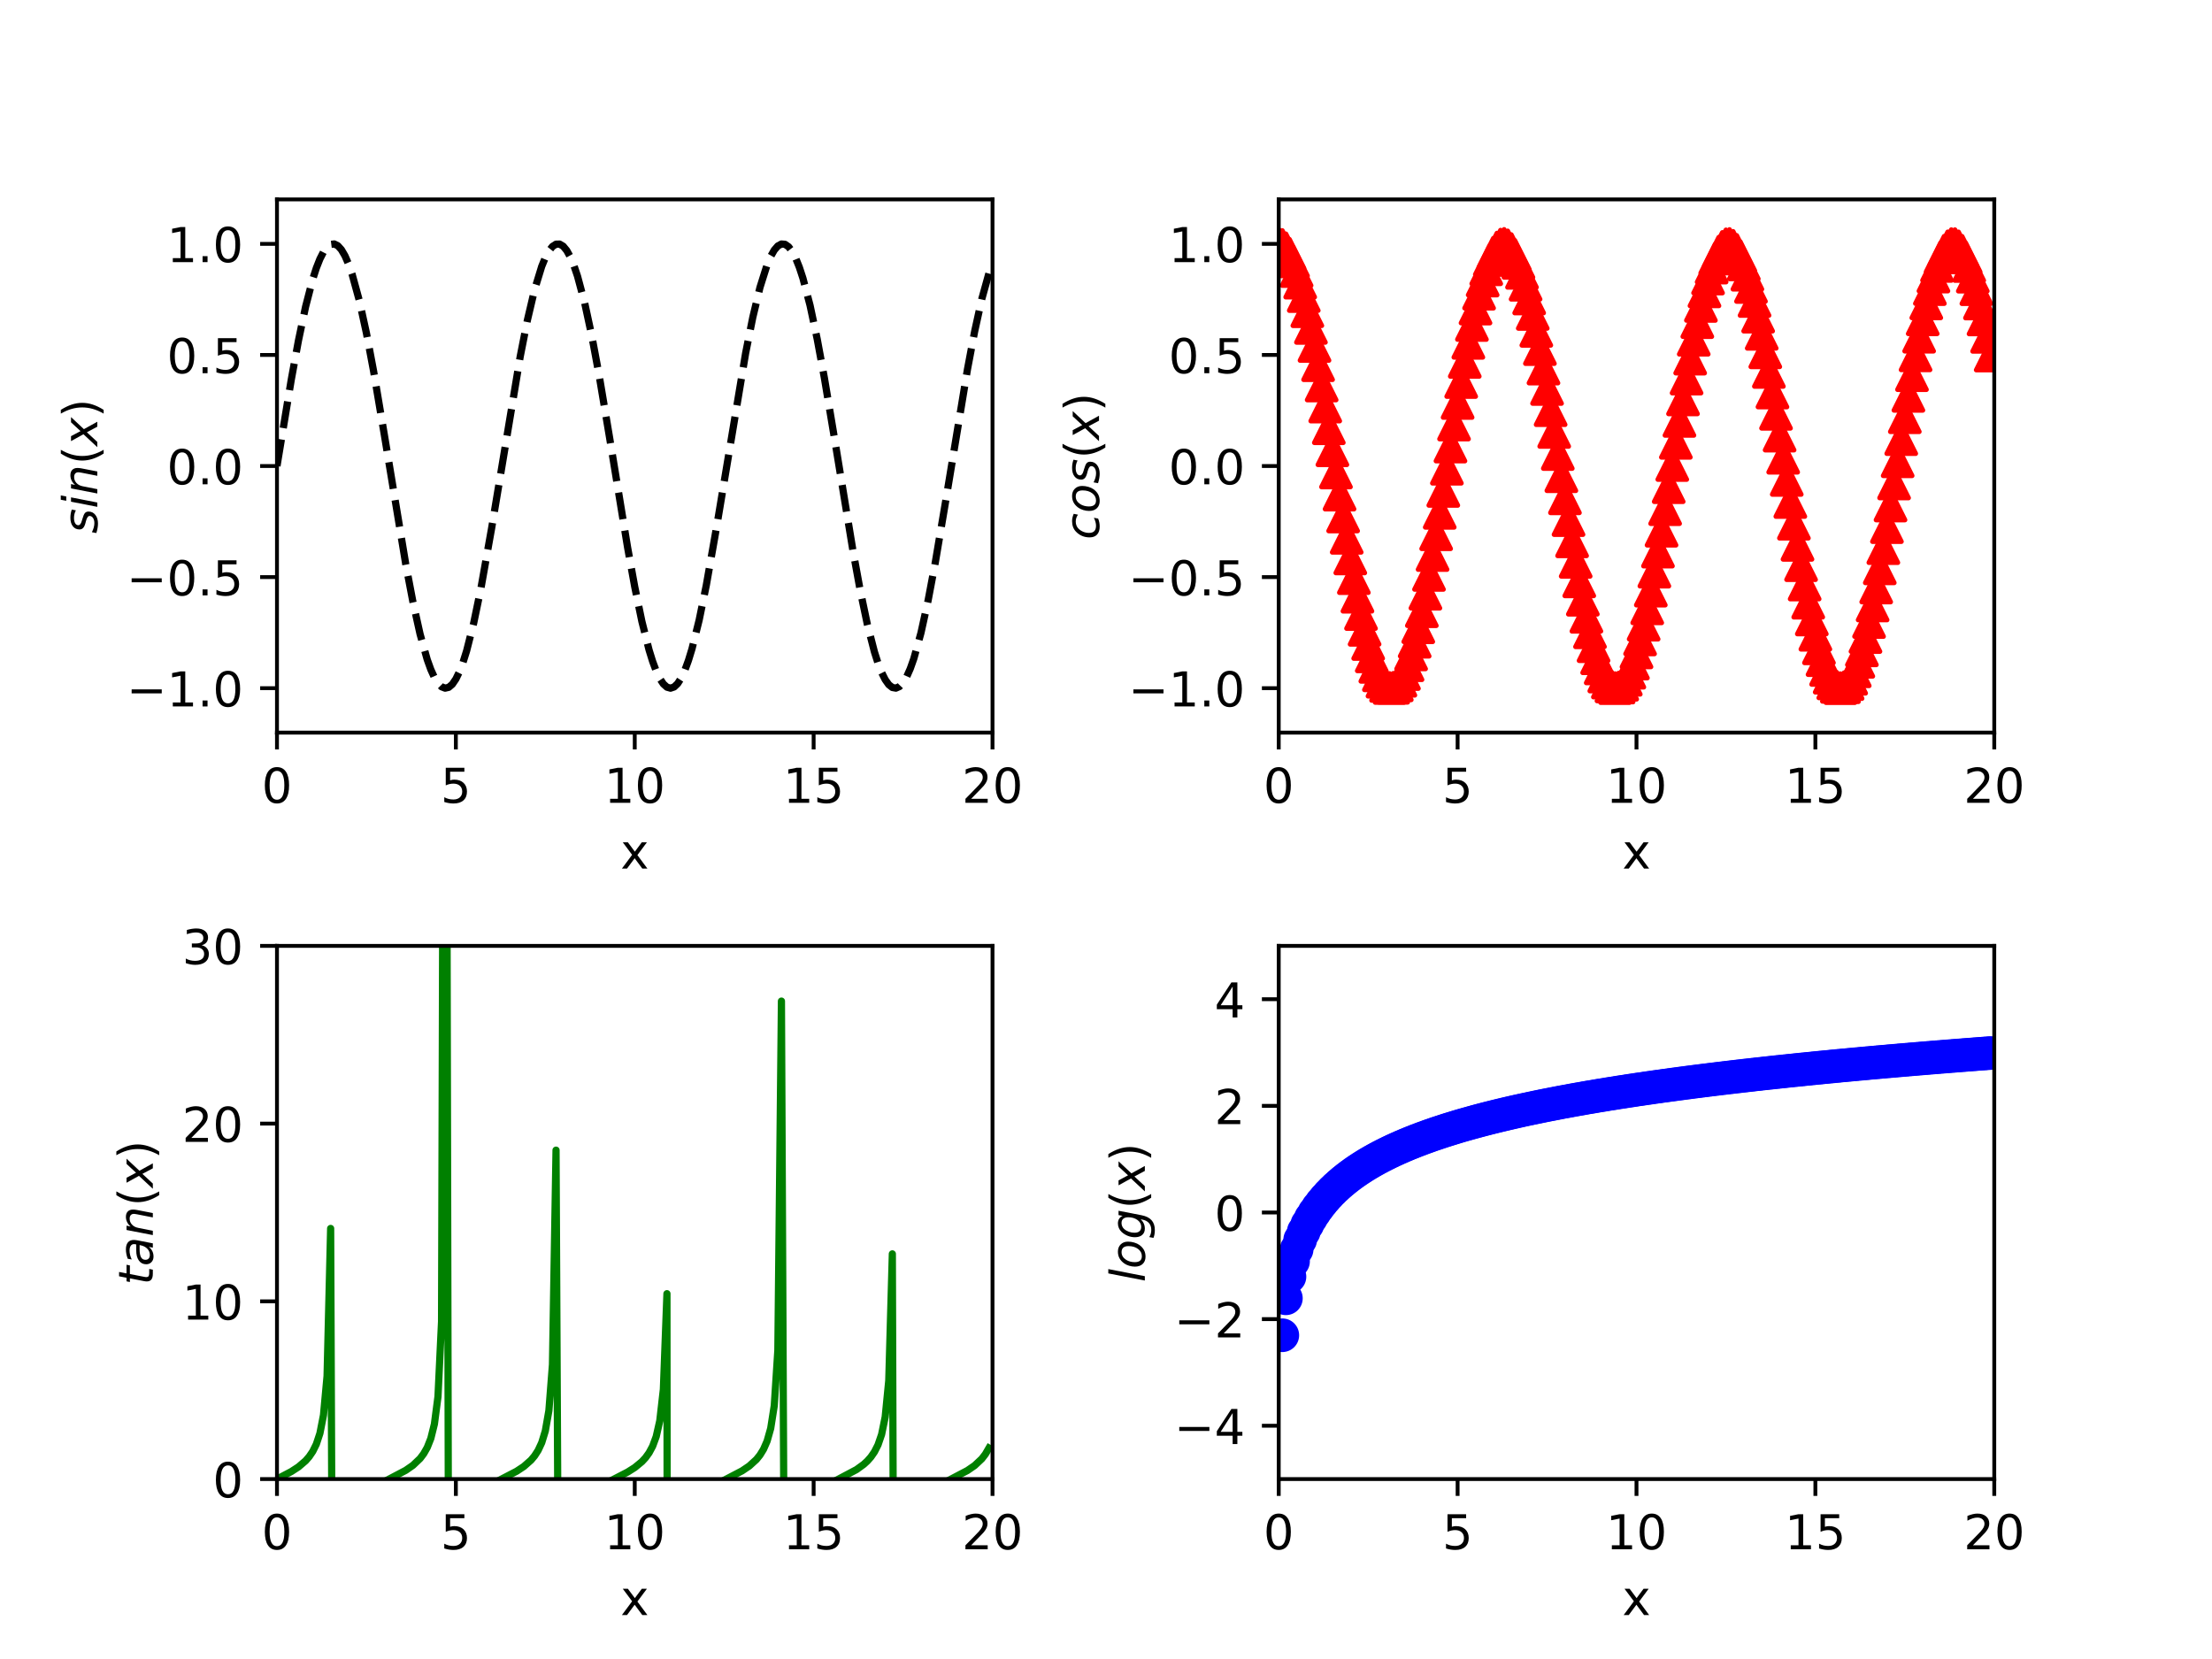 <?xml version="1.0" encoding="utf-8" standalone="no"?>
<!DOCTYPE svg PUBLIC "-//W3C//DTD SVG 1.1//EN"
  "http://www.w3.org/Graphics/SVG/1.1/DTD/svg11.dtd">
<!-- Created with matplotlib (http://matplotlib.org/) -->
<svg height="345pt" version="1.1" viewBox="0 0 460 345" width="460pt" xmlns="http://www.w3.org/2000/svg" xmlns:xlink="http://www.w3.org/1999/xlink">
 <defs>
  <style type="text/css">
*{stroke-linecap:butt;stroke-linejoin:round;}
  </style>
 </defs>
 <g id="figure_1">
  <g id="patch_1">
   <path d="M 0 345.6 
L 460.8 345.6 
L 460.8 0 
L 0 0 
z
" style="fill:#ffffff;"/>
  </g>
  <g id="axes_1">
   <g id="patch_2">
    <path d="M 57.6 152.352 
L 206.4 152.352 
L 206.4 41.472 
L 57.6 41.472 
z
" style="fill:#ffffff;"/>
   </g>
   <g id="matplotlib.axis_1">
    <g id="xtick_1">
     <g id="line2d_1">
      <defs>
       <path d="M 0 0 
L 0 3.5 
" id="m0ad1707079" style="stroke:#000000;stroke-width:0.8;"/>
      </defs>
      <g>
       <use style="stroke:#000000;stroke-width:0.8;" x="57.6" xlink:href="#m0ad1707079" y="152.352"/>
      </g>
     </g>
     <g id="text_1">
      <!-- 0 -->
      <defs>
       <path d="M 31.781 66.406 
Q 24.172 66.406 20.328 58.906 
Q 16.5 51.422 16.5 36.375 
Q 16.5 21.391 20.328 13.891 
Q 24.172 6.391 31.781 6.391 
Q 39.453 6.391 43.281 13.891 
Q 47.125 21.391 47.125 36.375 
Q 47.125 51.422 43.281 58.906 
Q 39.453 66.406 31.781 66.406 
M 31.781 74.219 
Q 44.047 74.219 50.516 64.516 
Q 56.984 54.828 56.984 36.375 
Q 56.984 17.969 50.516 8.266 
Q 44.047 -1.422 31.781 -1.422 
Q 19.531 -1.422 13.062 8.266 
Q 6.594 17.969 6.594 36.375 
Q 6.594 54.828 13.062 64.516 
Q 19.531 74.219 31.781 74.219 
" id="DejaVuSans-30"/>
      </defs>
      <g transform="translate(54.419 166.95)scale(0.1 -0.1)">
       <use xlink:href="#DejaVuSans-30"/>
      </g>
     </g>
    </g>
    <g id="xtick_2">
     <g id="line2d_2">
      <g>
       <use style="stroke:#000000;stroke-width:0.8;" x="94.8" xlink:href="#m0ad1707079" y="152.352"/>
      </g>
     </g>
     <g id="text_2">
      <!-- 5 -->
      <defs>
       <path d="M 10.797 72.906 
L 49.516 72.906 
L 49.516 64.594 
L 19.828 64.594 
L 19.828 46.734 
Q 21.969 47.469 24.109 47.828 
Q 26.266 48.188 28.422 48.188 
Q 40.625 48.188 47.75 41.5 
Q 54.891 34.812 54.891 23.391 
Q 54.891 11.625 47.562 5.094 
Q 40.234 -1.422 26.906 -1.422 
Q 22.312 -1.422 17.547 -0.641 
Q 12.797 0.141 7.719 1.703 
L 7.719 11.625 
Q 12.109 9.234 16.797 8.062 
Q 21.484 6.891 26.703 6.891 
Q 35.156 6.891 40.078 11.328 
Q 45.016 15.766 45.016 23.391 
Q 45.016 31 40.078 35.438 
Q 35.156 39.891 26.703 39.891 
Q 22.75 39.891 18.812 39.016 
Q 14.891 38.141 10.797 36.281 
z
" id="DejaVuSans-35"/>
      </defs>
      <g transform="translate(91.619 166.95)scale(0.1 -0.1)">
       <use xlink:href="#DejaVuSans-35"/>
      </g>
     </g>
    </g>
    <g id="xtick_3">
     <g id="line2d_3">
      <g>
       <use style="stroke:#000000;stroke-width:0.8;" x="132" xlink:href="#m0ad1707079" y="152.352"/>
      </g>
     </g>
     <g id="text_3">
      <!-- 10 -->
      <defs>
       <path d="M 12.406 8.297 
L 28.516 8.297 
L 28.516 63.922 
L 10.984 60.406 
L 10.984 69.391 
L 28.422 72.906 
L 38.281 72.906 
L 38.281 8.297 
L 54.391 8.297 
L 54.391 0 
L 12.406 0 
z
" id="DejaVuSans-31"/>
      </defs>
      <g transform="translate(125.638 166.95)scale(0.1 -0.1)">
       <use xlink:href="#DejaVuSans-31"/>
       <use x="63.623" xlink:href="#DejaVuSans-30"/>
      </g>
     </g>
    </g>
    <g id="xtick_4">
     <g id="line2d_4">
      <g>
       <use style="stroke:#000000;stroke-width:0.8;" x="169.2" xlink:href="#m0ad1707079" y="152.352"/>
      </g>
     </g>
     <g id="text_4">
      <!-- 15 -->
      <g transform="translate(162.838 166.95)scale(0.1 -0.1)">
       <use xlink:href="#DejaVuSans-31"/>
       <use x="63.623" xlink:href="#DejaVuSans-35"/>
      </g>
     </g>
    </g>
    <g id="xtick_5">
     <g id="line2d_5">
      <g>
       <use style="stroke:#000000;stroke-width:0.8;" x="206.4" xlink:href="#m0ad1707079" y="152.352"/>
      </g>
     </g>
     <g id="text_5">
      <!-- 20 -->
      <defs>
       <path d="M 19.188 8.297 
L 53.609 8.297 
L 53.609 0 
L 7.328 0 
L 7.328 8.297 
Q 12.938 14.109 22.625 23.891 
Q 32.328 33.688 34.812 36.531 
Q 39.547 41.844 41.422 45.531 
Q 43.312 49.219 43.312 52.781 
Q 43.312 58.594 39.234 62.25 
Q 35.156 65.922 28.609 65.922 
Q 23.969 65.922 18.812 64.312 
Q 13.672 62.703 7.812 59.422 
L 7.812 69.391 
Q 13.766 71.781 18.938 73 
Q 24.125 74.219 28.422 74.219 
Q 39.75 74.219 46.484 68.547 
Q 53.219 62.891 53.219 53.422 
Q 53.219 48.922 51.531 44.891 
Q 49.859 40.875 45.406 35.406 
Q 44.188 33.984 37.641 27.219 
Q 31.109 20.453 19.188 8.297 
" id="DejaVuSans-32"/>
      </defs>
      <g transform="translate(200.037 166.95)scale(0.1 -0.1)">
       <use xlink:href="#DejaVuSans-32"/>
       <use x="63.623" xlink:href="#DejaVuSans-30"/>
      </g>
     </g>
    </g>
    <g id="text_6">
     <!-- x -->
     <defs>
      <path d="M 54.891 54.688 
L 35.109 28.078 
L 55.906 0 
L 45.312 0 
L 29.391 21.484 
L 13.484 0 
L 2.875 0 
L 24.125 28.609 
L 4.688 54.688 
L 15.281 54.688 
L 29.781 35.203 
L 44.281 54.688 
z
" id="DejaVuSans-78"/>
     </defs>
     <g transform="translate(129.041 180.629)scale(0.1 -0.1)">
      <use xlink:href="#DejaVuSans-78"/>
     </g>
    </g>
   </g>
   <g id="matplotlib.axis_2">
    <g id="ytick_1">
     <g id="line2d_6">
      <defs>
       <path d="M 0 0 
L -3.5 0 
" id="m5fe42905ec" style="stroke:#000000;stroke-width:0.8;"/>
      </defs>
      <g>
       <use style="stroke:#000000;stroke-width:0.8;" x="57.6" xlink:href="#m5fe42905ec" y="143.112"/>
      </g>
     </g>
     <g id="text_7">
      <!-- −1.0 -->
      <defs>
       <path d="M 10.594 35.5 
L 73.188 35.5 
L 73.188 27.203 
L 10.594 27.203 
z
" id="DejaVuSans-2212"/>
       <path d="M 10.688 12.406 
L 21 12.406 
L 21 0 
L 10.688 0 
z
" id="DejaVuSans-2e"/>
      </defs>
      <g transform="translate(26.317 146.911)scale(0.1 -0.1)">
       <use xlink:href="#DejaVuSans-2212"/>
       <use x="83.789" xlink:href="#DejaVuSans-31"/>
       <use x="147.412" xlink:href="#DejaVuSans-2e"/>
       <use x="179.199" xlink:href="#DejaVuSans-30"/>
      </g>
     </g>
    </g>
    <g id="ytick_2">
     <g id="line2d_7">
      <g>
       <use style="stroke:#000000;stroke-width:0.8;" x="57.6" xlink:href="#m5fe42905ec" y="120.012"/>
      </g>
     </g>
     <g id="text_8">
      <!-- −0.5 -->
      <g transform="translate(26.317 123.811)scale(0.1 -0.1)">
       <use xlink:href="#DejaVuSans-2212"/>
       <use x="83.789" xlink:href="#DejaVuSans-30"/>
       <use x="147.412" xlink:href="#DejaVuSans-2e"/>
       <use x="179.199" xlink:href="#DejaVuSans-35"/>
      </g>
     </g>
    </g>
    <g id="ytick_3">
     <g id="line2d_8">
      <g>
       <use style="stroke:#000000;stroke-width:0.8;" x="57.6" xlink:href="#m5fe42905ec" y="96.912"/>
      </g>
     </g>
     <g id="text_9">
      <!-- 0.0 -->
      <g transform="translate(34.697 100.711)scale(0.1 -0.1)">
       <use xlink:href="#DejaVuSans-30"/>
       <use x="63.623" xlink:href="#DejaVuSans-2e"/>
       <use x="95.41" xlink:href="#DejaVuSans-30"/>
      </g>
     </g>
    </g>
    <g id="ytick_4">
     <g id="line2d_9">
      <g>
       <use style="stroke:#000000;stroke-width:0.8;" x="57.6" xlink:href="#m5fe42905ec" y="73.812"/>
      </g>
     </g>
     <g id="text_10">
      <!-- 0.5 -->
      <g transform="translate(34.697 77.611)scale(0.1 -0.1)">
       <use xlink:href="#DejaVuSans-30"/>
       <use x="63.623" xlink:href="#DejaVuSans-2e"/>
       <use x="95.41" xlink:href="#DejaVuSans-35"/>
      </g>
     </g>
    </g>
    <g id="ytick_5">
     <g id="line2d_10">
      <g>
       <use style="stroke:#000000;stroke-width:0.8;" x="57.6" xlink:href="#m5fe42905ec" y="50.712"/>
      </g>
     </g>
     <g id="text_11">
      <!-- 1.0 -->
      <g transform="translate(34.697 54.511)scale(0.1 -0.1)">
       <use xlink:href="#DejaVuSans-31"/>
       <use x="63.623" xlink:href="#DejaVuSans-2e"/>
       <use x="95.41" xlink:href="#DejaVuSans-30"/>
      </g>
     </g>
    </g>
    <g id="text_12">
     <!-- $sin(x)$ -->
     <defs>
      <path d="M 50 53.078 
L 48.297 44.578 
Q 44.734 46.531 40.766 47.5 
Q 36.812 48.484 32.625 48.484 
Q 25.531 48.484 21.453 46.062 
Q 17.391 43.656 17.391 39.5 
Q 17.391 34.672 26.859 32.078 
Q 27.594 31.891 27.938 31.781 
L 30.812 30.906 
Q 39.797 28.422 42.797 25.688 
Q 45.797 22.953 45.797 18.219 
Q 45.797 9.516 38.891 4.047 
Q 31.984 -1.422 20.797 -1.422 
Q 16.453 -1.422 11.672 -0.578 
Q 6.891 0.25 1.125 2 
L 2.875 11.281 
Q 7.812 8.734 12.594 7.422 
Q 17.391 6.109 21.781 6.109 
Q 28.375 6.109 32.5 8.938 
Q 36.625 11.766 36.625 16.109 
Q 36.625 20.797 25.781 23.688 
L 24.859 23.922 
L 21.781 24.703 
Q 14.938 26.516 11.766 29.469 
Q 8.594 32.422 8.594 37.016 
Q 8.594 45.75 15.156 50.875 
Q 21.734 56 33.016 56 
Q 37.453 56 41.672 55.266 
Q 45.906 54.547 50 53.078 
" id="DejaVuSans-Oblique-73"/>
      <path d="M 18.312 75.984 
L 27.297 75.984 
L 25.094 64.594 
L 16.109 64.594 
z
M 14.203 54.688 
L 23.188 54.688 
L 12.5 0 
L 3.516 0 
z
" id="DejaVuSans-Oblique-69"/>
      <path d="M 55.719 33.016 
L 49.312 0 
L 40.281 0 
L 46.688 32.672 
Q 47.125 34.969 47.359 36.719 
Q 47.609 38.484 47.609 39.5 
Q 47.609 43.609 45.016 45.891 
Q 42.438 48.188 37.797 48.188 
Q 30.562 48.188 25.344 43.375 
Q 20.125 38.578 18.5 30.328 
L 12.5 0 
L 3.516 0 
L 14.109 54.688 
L 23.094 54.688 
L 21.297 46.094 
Q 25.047 50.828 30.312 53.406 
Q 35.594 56 41.406 56 
Q 48.641 56 52.609 52.094 
Q 56.594 48.188 56.594 41.109 
Q 56.594 39.359 56.375 37.359 
Q 56.156 35.359 55.719 33.016 
" id="DejaVuSans-Oblique-6e"/>
      <path d="M 31 75.875 
Q 24.469 64.656 21.281 53.656 
Q 18.109 42.672 18.109 31.391 
Q 18.109 20.125 21.312 9.062 
Q 24.516 -2 31 -13.188 
L 23.188 -13.188 
Q 15.875 -1.703 12.234 9.375 
Q 8.594 20.453 8.594 31.391 
Q 8.594 42.281 12.203 53.312 
Q 15.828 64.359 23.188 75.875 
z
" id="DejaVuSans-28"/>
      <path d="M 60.016 54.688 
L 34.906 27.875 
L 50.297 0 
L 39.984 0 
L 28.422 21.688 
L 8.297 0 
L -2.594 0 
L 24.312 28.812 
L 10.016 54.688 
L 20.312 54.688 
L 30.812 34.906 
L 49.125 54.688 
z
" id="DejaVuSans-Oblique-78"/>
      <path d="M 8.016 75.875 
L 15.828 75.875 
Q 23.141 64.359 26.781 53.312 
Q 30.422 42.281 30.422 31.391 
Q 30.422 20.453 26.781 9.375 
Q 23.141 -1.703 15.828 -13.188 
L 8.016 -13.188 
Q 14.5 -2 17.703 9.062 
Q 20.906 20.125 20.906 31.391 
Q 20.906 42.672 17.703 53.656 
Q 14.5 64.656 8.016 75.875 
" id="DejaVuSans-29"/>
     </defs>
     <g transform="translate(20.238 110.962)rotate(-90)scale(0.1 -0.1)">
      <use transform="translate(0 0.016)" xlink:href="#DejaVuSans-Oblique-73"/>
      <use transform="translate(52.1 0.016)" xlink:href="#DejaVuSans-Oblique-69"/>
      <use transform="translate(79.883 0.016)" xlink:href="#DejaVuSans-Oblique-6e"/>
      <use transform="translate(143.262 0.016)" xlink:href="#DejaVuSans-28"/>
      <use transform="translate(182.275 0.016)" xlink:href="#DejaVuSans-Oblique-78"/>
      <use transform="translate(241.455 0.016)" xlink:href="#DejaVuSans-29"/>
     </g>
    </g>
   </g>
   <g id="line2d_11">
    <path clip-path="url(#p9a33a3235c)" d="M 57.6 96.912 
L 60.576 78.921 
L 62.064 70.826 
L 63.552 63.77 
L 65.04 58.036 
L 65.784 55.738 
L 66.528 53.852 
L 67.272 52.396 
L 68.016 51.384 
L 68.76 50.828 
L 69.504 50.732 
L 70.248 51.097 
L 70.992 51.92 
L 71.736 53.193 
L 72.48 54.902 
L 73.224 57.032 
L 74.712 62.46 
L 76.2 69.263 
L 77.688 77.167 
L 79.92 90.392 
L 84.384 117.356 
L 85.872 125.18 
L 87.36 131.876 
L 88.848 137.179 
L 89.592 139.239 
L 90.336 140.876 
L 91.08 142.074 
L 91.824 142.821 
L 92.568 143.108 
L 93.312 142.935 
L 94.056 142.301 
L 94.8 141.214 
L 95.544 139.685 
L 96.288 137.728 
L 97.032 135.363 
L 98.52 129.508 
L 100.008 122.354 
L 102.24 109.821 
L 108.192 74.084 
L 109.68 66.559 
L 111.168 60.245 
L 112.656 55.392 
L 113.4 53.576 
L 114.144 52.194 
L 114.888 51.259 
L 115.632 50.779 
L 116.376 50.761 
L 117.12 51.204 
L 117.864 52.103 
L 118.608 53.45 
L 119.352 55.232 
L 120.096 57.43 
L 121.584 62.983 
L 123.072 69.889 
L 124.56 77.872 
L 126.792 91.162 
L 130.512 113.843 
L 132 122.046 
L 133.488 129.246 
L 134.976 135.158 
L 135.72 137.554 
L 136.464 139.544 
L 137.208 141.109 
L 137.952 142.231 
L 138.696 142.901 
L 139.44 143.112 
L 140.184 142.86 
L 140.928 142.15 
L 141.672 140.988 
L 142.416 139.385 
L 143.16 137.358 
L 143.904 134.927 
L 145.392 128.953 
L 146.88 121.702 
L 149.112 109.073 
L 155.064 73.412 
L 156.552 65.978 
L 158.04 59.777 
L 159.528 55.057 
L 160.272 53.313 
L 161.016 52.005 
L 161.76 51.146 
L 162.504 50.744 
L 163.248 50.803 
L 163.992 51.323 
L 164.736 52.299 
L 165.48 53.72 
L 166.224 55.573 
L 166.968 57.838 
L 168.456 63.515 
L 169.944 70.523 
L 171.432 78.583 
L 173.664 91.934 
L 177.384 114.564 
L 178.872 122.694 
L 180.36 129.796 
L 181.848 135.588 
L 182.592 137.918 
L 183.336 139.838 
L 184.08 141.329 
L 184.824 142.376 
L 185.568 142.969 
L 186.312 143.102 
L 187.056 142.773 
L 187.8 141.986 
L 188.544 140.749 
L 189.288 139.073 
L 190.032 136.977 
L 191.52 131.608 
L 193.008 124.855 
L 194.496 116.989 
L 196.728 103.796 
L 201.192 76.798 
L 202.68 68.936 
L 204.168 62.189 
L 205.656 56.827 
L 205.656 56.827 
" style="fill:none;stroke:#000000;stroke-dasharray:5.6,2.4;stroke-dashoffset:0;stroke-width:1.5;"/>
   </g>
   <g id="patch_3">
    <path d="M 57.6 152.352 
L 57.6 41.472 
" style="fill:none;stroke:#000000;stroke-linecap:square;stroke-linejoin:miter;stroke-width:0.8;"/>
   </g>
   <g id="patch_4">
    <path d="M 206.4 152.352 
L 206.4 41.472 
" style="fill:none;stroke:#000000;stroke-linecap:square;stroke-linejoin:miter;stroke-width:0.8;"/>
   </g>
   <g id="patch_5">
    <path d="M 57.6 152.352 
L 206.4 152.352 
" style="fill:none;stroke:#000000;stroke-linecap:square;stroke-linejoin:miter;stroke-width:0.8;"/>
   </g>
   <g id="patch_6">
    <path d="M 57.6 41.472 
L 206.4 41.472 
" style="fill:none;stroke:#000000;stroke-linecap:square;stroke-linejoin:miter;stroke-width:0.8;"/>
   </g>
  </g>
  <g id="axes_2">
   <g id="patch_7">
    <path d="M 265.92 152.352 
L 414.72 152.352 
L 414.72 41.472 
L 265.92 41.472 
z
" style="fill:#ffffff;"/>
   </g>
   <g id="matplotlib.axis_3">
    <g id="xtick_6">
     <g id="line2d_12">
      <g>
       <use style="stroke:#000000;stroke-width:0.8;" x="265.92" xlink:href="#m0ad1707079" y="152.352"/>
      </g>
     </g>
     <g id="text_13">
      <!-- 0 -->
      <g transform="translate(262.739 166.95)scale(0.1 -0.1)">
       <use xlink:href="#DejaVuSans-30"/>
      </g>
     </g>
    </g>
    <g id="xtick_7">
     <g id="line2d_13">
      <g>
       <use style="stroke:#000000;stroke-width:0.8;" x="303.12" xlink:href="#m0ad1707079" y="152.352"/>
      </g>
     </g>
     <g id="text_14">
      <!-- 5 -->
      <g transform="translate(299.939 166.95)scale(0.1 -0.1)">
       <use xlink:href="#DejaVuSans-35"/>
      </g>
     </g>
    </g>
    <g id="xtick_8">
     <g id="line2d_14">
      <g>
       <use style="stroke:#000000;stroke-width:0.8;" x="340.32" xlink:href="#m0ad1707079" y="152.352"/>
      </g>
     </g>
     <g id="text_15">
      <!-- 10 -->
      <g transform="translate(333.957 166.95)scale(0.1 -0.1)">
       <use xlink:href="#DejaVuSans-31"/>
       <use x="63.623" xlink:href="#DejaVuSans-30"/>
      </g>
     </g>
    </g>
    <g id="xtick_9">
     <g id="line2d_15">
      <g>
       <use style="stroke:#000000;stroke-width:0.8;" x="377.52" xlink:href="#m0ad1707079" y="152.352"/>
      </g>
     </g>
     <g id="text_16">
      <!-- 15 -->
      <g transform="translate(371.158 166.95)scale(0.1 -0.1)">
       <use xlink:href="#DejaVuSans-31"/>
       <use x="63.623" xlink:href="#DejaVuSans-35"/>
      </g>
     </g>
    </g>
    <g id="xtick_10">
     <g id="line2d_16">
      <g>
       <use style="stroke:#000000;stroke-width:0.8;" x="414.72" xlink:href="#m0ad1707079" y="152.352"/>
      </g>
     </g>
     <g id="text_17">
      <!-- 20 -->
      <g transform="translate(408.358 166.95)scale(0.1 -0.1)">
       <use xlink:href="#DejaVuSans-32"/>
       <use x="63.623" xlink:href="#DejaVuSans-30"/>
      </g>
     </g>
    </g>
    <g id="text_18">
     <!-- x -->
     <g transform="translate(337.361 180.629)scale(0.1 -0.1)">
      <use xlink:href="#DejaVuSans-78"/>
     </g>
    </g>
   </g>
   <g id="matplotlib.axis_4">
    <g id="ytick_6">
     <g id="line2d_17">
      <g>
       <use style="stroke:#000000;stroke-width:0.8;" x="265.92" xlink:href="#m5fe42905ec" y="143.112"/>
      </g>
     </g>
     <g id="text_19">
      <!-- −1.0 -->
      <g transform="translate(234.637 146.911)scale(0.1 -0.1)">
       <use xlink:href="#DejaVuSans-2212"/>
       <use x="83.789" xlink:href="#DejaVuSans-31"/>
       <use x="147.412" xlink:href="#DejaVuSans-2e"/>
       <use x="179.199" xlink:href="#DejaVuSans-30"/>
      </g>
     </g>
    </g>
    <g id="ytick_7">
     <g id="line2d_18">
      <g>
       <use style="stroke:#000000;stroke-width:0.8;" x="265.92" xlink:href="#m5fe42905ec" y="120.012"/>
      </g>
     </g>
     <g id="text_20">
      <!-- −0.5 -->
      <g transform="translate(234.637 123.811)scale(0.1 -0.1)">
       <use xlink:href="#DejaVuSans-2212"/>
       <use x="83.789" xlink:href="#DejaVuSans-30"/>
       <use x="147.412" xlink:href="#DejaVuSans-2e"/>
       <use x="179.199" xlink:href="#DejaVuSans-35"/>
      </g>
     </g>
    </g>
    <g id="ytick_8">
     <g id="line2d_19">
      <g>
       <use style="stroke:#000000;stroke-width:0.8;" x="265.92" xlink:href="#m5fe42905ec" y="96.912"/>
      </g>
     </g>
     <g id="text_21">
      <!-- 0.0 -->
      <g transform="translate(243.017 100.711)scale(0.1 -0.1)">
       <use xlink:href="#DejaVuSans-30"/>
       <use x="63.623" xlink:href="#DejaVuSans-2e"/>
       <use x="95.41" xlink:href="#DejaVuSans-30"/>
      </g>
     </g>
    </g>
    <g id="ytick_9">
     <g id="line2d_20">
      <g>
       <use style="stroke:#000000;stroke-width:0.8;" x="265.92" xlink:href="#m5fe42905ec" y="73.812"/>
      </g>
     </g>
     <g id="text_22">
      <!-- 0.5 -->
      <g transform="translate(243.017 77.611)scale(0.1 -0.1)">
       <use xlink:href="#DejaVuSans-30"/>
       <use x="63.623" xlink:href="#DejaVuSans-2e"/>
       <use x="95.41" xlink:href="#DejaVuSans-35"/>
      </g>
     </g>
    </g>
    <g id="ytick_10">
     <g id="line2d_21">
      <g>
       <use style="stroke:#000000;stroke-width:0.8;" x="265.92" xlink:href="#m5fe42905ec" y="50.712"/>
      </g>
     </g>
     <g id="text_23">
      <!-- 1.0 -->
      <g transform="translate(243.017 54.511)scale(0.1 -0.1)">
       <use xlink:href="#DejaVuSans-31"/>
       <use x="63.623" xlink:href="#DejaVuSans-2e"/>
       <use x="95.41" xlink:href="#DejaVuSans-30"/>
      </g>
     </g>
    </g>
    <g id="text_24">
     <!-- $cos(x)$ -->
     <defs>
      <path d="M 53.609 52.594 
L 51.812 43.703 
Q 48.578 46.047 44.938 47.219 
Q 41.312 48.391 37.406 48.391 
Q 33.109 48.391 29.219 46.875 
Q 25.344 45.359 22.703 42.578 
Q 18.5 38.328 16.203 32.609 
Q 13.922 26.906 13.922 20.797 
Q 13.922 13.422 17.609 9.812 
Q 21.297 6.203 28.812 6.203 
Q 32.516 6.203 36.688 7.328 
Q 40.875 8.453 45.406 10.688 
L 43.703 1.812 
Q 39.797 0.203 35.672 -0.609 
Q 31.547 -1.422 27.203 -1.422 
Q 16.312 -1.422 10.453 4.016 
Q 4.594 9.469 4.594 19.578 
Q 4.594 28.078 7.641 35.234 
Q 10.688 42.391 16.703 48.094 
Q 20.797 52 26.312 54 
Q 31.844 56 38.375 56 
Q 42.188 56 45.938 55.141 
Q 49.703 54.297 53.609 52.594 
" id="DejaVuSans-Oblique-63"/>
      <path d="M 25.391 -1.422 
Q 15.766 -1.422 10.172 4.516 
Q 4.594 10.453 4.594 20.703 
Q 4.594 26.656 6.516 32.828 
Q 8.453 39.016 11.531 43.219 
Q 16.359 49.75 22.312 52.875 
Q 28.266 56 35.797 56 
Q 45.125 56 50.859 50.188 
Q 56.594 44.391 56.594 35.016 
Q 56.594 28.516 54.688 22.062 
Q 52.781 15.625 49.703 11.375 
Q 44.922 4.828 38.969 1.703 
Q 33.016 -1.422 25.391 -1.422 
M 13.922 21 
Q 13.922 13.578 17.016 9.891 
Q 20.125 6.203 26.422 6.203 
Q 35.453 6.203 41.375 14.078 
Q 47.312 21.969 47.312 34.078 
Q 47.312 41.156 44.141 44.766 
Q 40.969 48.391 34.812 48.391 
Q 29.734 48.391 25.781 46.016 
Q 21.828 43.656 18.703 38.812 
Q 16.406 35.203 15.156 30.562 
Q 13.922 25.922 13.922 21 
" id="DejaVuSans-Oblique-6f"/>
     </defs>
     <g transform="translate(228.558 112.212)rotate(-90)scale(0.1 -0.1)">
      <use transform="translate(0 0.125)" xlink:href="#DejaVuSans-Oblique-63"/>
      <use transform="translate(54.98 0.125)" xlink:href="#DejaVuSans-Oblique-6f"/>
      <use transform="translate(116.162 0.125)" xlink:href="#DejaVuSans-Oblique-73"/>
      <use transform="translate(168.262 0.125)" xlink:href="#DejaVuSans-28"/>
      <use transform="translate(207.275 0.125)" xlink:href="#DejaVuSans-Oblique-78"/>
      <use transform="translate(266.455 0.125)" xlink:href="#DejaVuSans-29"/>
     </g>
    </g>
   </g>
   <g id="line2d_22">
    <defs>
     <path d="M 0 -3 
L -3 3 
L 3 3 
z
" id="m15c0baffe9" style="stroke:#ff0000;stroke-linejoin:miter;"/>
    </defs>
    <g clip-path="url(#p040c0417e0)">
     <use style="fill:#ff0000;stroke:#ff0000;stroke-linejoin:miter;" x="265.92" xlink:href="#m15c0baffe9" y="50.712"/>
     <use style="fill:#ff0000;stroke:#ff0000;stroke-linejoin:miter;" x="266.664" xlink:href="#m15c0baffe9" y="50.943"/>
     <use style="fill:#ff0000;stroke:#ff0000;stroke-linejoin:miter;" x="267.408" xlink:href="#m15c0baffe9" y="51.633"/>
     <use style="fill:#ff0000;stroke:#ff0000;stroke-linejoin:miter;" x="268.152" xlink:href="#m15c0baffe9" y="52.775"/>
     <use style="fill:#ff0000;stroke:#ff0000;stroke-linejoin:miter;" x="268.896" xlink:href="#m15c0baffe9" y="54.359"/>
     <use style="fill:#ff0000;stroke:#ff0000;stroke-linejoin:miter;" x="269.64" xlink:href="#m15c0baffe9" y="56.368"/>
     <use style="fill:#ff0000;stroke:#ff0000;stroke-linejoin:miter;" x="270.384" xlink:href="#m15c0baffe9" y="58.781"/>
     <use style="fill:#ff0000;stroke:#ff0000;stroke-linejoin:miter;" x="271.128" xlink:href="#m15c0baffe9" y="61.576"/>
     <use style="fill:#ff0000;stroke:#ff0000;stroke-linejoin:miter;" x="271.872" xlink:href="#m15c0baffe9" y="64.724"/>
     <use style="fill:#ff0000;stroke:#ff0000;stroke-linejoin:miter;" x="272.616" xlink:href="#m15c0baffe9" y="68.194"/>
     <use style="fill:#ff0000;stroke:#ff0000;stroke-linejoin:miter;" x="273.36" xlink:href="#m15c0baffe9" y="71.95"/>
     <use style="fill:#ff0000;stroke:#ff0000;stroke-linejoin:miter;" x="274.104" xlink:href="#m15c0baffe9" y="75.956"/>
     <use style="fill:#ff0000;stroke:#ff0000;stroke-linejoin:miter;" x="274.848" xlink:href="#m15c0baffe9" y="80.171"/>
     <use style="fill:#ff0000;stroke:#ff0000;stroke-linejoin:miter;" x="275.592" xlink:href="#m15c0baffe9" y="84.554"/>
     <use style="fill:#ff0000;stroke:#ff0000;stroke-linejoin:miter;" x="276.336" xlink:href="#m15c0baffe9" y="89.06"/>
     <use style="fill:#ff0000;stroke:#ff0000;stroke-linejoin:miter;" x="277.08" xlink:href="#m15c0baffe9" y="93.644"/>
     <use style="fill:#ff0000;stroke:#ff0000;stroke-linejoin:miter;" x="277.824" xlink:href="#m15c0baffe9" y="98.261"/>
     <use style="fill:#ff0000;stroke:#ff0000;stroke-linejoin:miter;" x="278.568" xlink:href="#m15c0baffe9" y="102.865"/>
     <use style="fill:#ff0000;stroke:#ff0000;stroke-linejoin:miter;" x="279.312" xlink:href="#m15c0baffe9" y="107.409"/>
     <use style="fill:#ff0000;stroke:#ff0000;stroke-linejoin:miter;" x="280.056" xlink:href="#m15c0baffe9" y="111.848"/>
     <use style="fill:#ff0000;stroke:#ff0000;stroke-linejoin:miter;" x="280.8" xlink:href="#m15c0baffe9" y="116.138"/>
     <use style="fill:#ff0000;stroke:#ff0000;stroke-linejoin:miter;" x="281.544" xlink:href="#m15c0baffe9" y="120.236"/>
     <use style="fill:#ff0000;stroke:#ff0000;stroke-linejoin:miter;" x="282.288" xlink:href="#m15c0baffe9" y="124.101"/>
     <use style="fill:#ff0000;stroke:#ff0000;stroke-linejoin:miter;" x="283.032" xlink:href="#m15c0baffe9" y="127.694"/>
     <use style="fill:#ff0000;stroke:#ff0000;stroke-linejoin:miter;" x="283.776" xlink:href="#m15c0baffe9" y="130.98"/>
     <use style="fill:#ff0000;stroke:#ff0000;stroke-linejoin:miter;" x="284.52" xlink:href="#m15c0baffe9" y="133.925"/>
     <use style="fill:#ff0000;stroke:#ff0000;stroke-linejoin:miter;" x="285.264" xlink:href="#m15c0baffe9" y="136.5"/>
     <use style="fill:#ff0000;stroke:#ff0000;stroke-linejoin:miter;" x="286.008" xlink:href="#m15c0baffe9" y="138.68"/>
     <use style="fill:#ff0000;stroke:#ff0000;stroke-linejoin:miter;" x="286.752" xlink:href="#m15c0baffe9" y="140.443"/>
     <use style="fill:#ff0000;stroke:#ff0000;stroke-linejoin:miter;" x="287.496" xlink:href="#m15c0baffe9" y="141.77"/>
     <use style="fill:#ff0000;stroke:#ff0000;stroke-linejoin:miter;" x="288.24" xlink:href="#m15c0baffe9" y="142.65"/>
     <use style="fill:#ff0000;stroke:#ff0000;stroke-linejoin:miter;" x="288.984" xlink:href="#m15c0baffe9" y="143.072"/>
     <use style="fill:#ff0000;stroke:#ff0000;stroke-linejoin:miter;" x="289.728" xlink:href="#m15c0baffe9" y="143.033"/>
     <use style="fill:#ff0000;stroke:#ff0000;stroke-linejoin:miter;" x="290.472" xlink:href="#m15c0baffe9" y="142.534"/>
     <use style="fill:#ff0000;stroke:#ff0000;stroke-linejoin:miter;" x="291.216" xlink:href="#m15c0baffe9" y="141.578"/>
     <use style="fill:#ff0000;stroke:#ff0000;stroke-linejoin:miter;" x="291.96" xlink:href="#m15c0baffe9" y="140.176"/>
     <use style="fill:#ff0000;stroke:#ff0000;stroke-linejoin:miter;" x="292.704" xlink:href="#m15c0baffe9" y="138.342"/>
     <use style="fill:#ff0000;stroke:#ff0000;stroke-linejoin:miter;" x="293.448" xlink:href="#m15c0baffe9" y="136.094"/>
     <use style="fill:#ff0000;stroke:#ff0000;stroke-linejoin:miter;" x="294.192" xlink:href="#m15c0baffe9" y="133.455"/>
     <use style="fill:#ff0000;stroke:#ff0000;stroke-linejoin:miter;" x="294.936" xlink:href="#m15c0baffe9" y="130.45"/>
     <use style="fill:#ff0000;stroke:#ff0000;stroke-linejoin:miter;" x="295.68" xlink:href="#m15c0baffe9" y="127.11"/>
     <use style="fill:#ff0000;stroke:#ff0000;stroke-linejoin:miter;" x="296.424" xlink:href="#m15c0baffe9" y="123.469"/>
     <use style="fill:#ff0000;stroke:#ff0000;stroke-linejoin:miter;" x="297.168" xlink:href="#m15c0baffe9" y="119.562"/>
     <use style="fill:#ff0000;stroke:#ff0000;stroke-linejoin:miter;" x="297.912" xlink:href="#m15c0baffe9" y="115.429"/>
     <use style="fill:#ff0000;stroke:#ff0000;stroke-linejoin:miter;" x="298.656" xlink:href="#m15c0baffe9" y="111.111"/>
     <use style="fill:#ff0000;stroke:#ff0000;stroke-linejoin:miter;" x="299.4" xlink:href="#m15c0baffe9" y="106.651"/>
     <use style="fill:#ff0000;stroke:#ff0000;stroke-linejoin:miter;" x="300.144" xlink:href="#m15c0baffe9" y="102.093"/>
     <use style="fill:#ff0000;stroke:#ff0000;stroke-linejoin:miter;" x="300.888" xlink:href="#m15c0baffe9" y="97.484"/>
     <use style="fill:#ff0000;stroke:#ff0000;stroke-linejoin:miter;" x="301.632" xlink:href="#m15c0baffe9" y="92.87"/>
     <use style="fill:#ff0000;stroke:#ff0000;stroke-linejoin:miter;" x="302.376" xlink:href="#m15c0baffe9" y="88.295"/>
     <use style="fill:#ff0000;stroke:#ff0000;stroke-linejoin:miter;" x="303.12" xlink:href="#m15c0baffe9" y="83.807"/>
     <use style="fill:#ff0000;stroke:#ff0000;stroke-linejoin:miter;" x="303.864" xlink:href="#m15c0baffe9" y="79.449"/>
     <use style="fill:#ff0000;stroke:#ff0000;stroke-linejoin:miter;" x="304.608" xlink:href="#m15c0baffe9" y="75.267"/>
     <use style="fill:#ff0000;stroke:#ff0000;stroke-linejoin:miter;" x="305.352" xlink:href="#m15c0baffe9" y="71.3"/>
     <use style="fill:#ff0000;stroke:#ff0000;stroke-linejoin:miter;" x="306.096" xlink:href="#m15c0baffe9" y="67.589"/>
     <use style="fill:#ff0000;stroke:#ff0000;stroke-linejoin:miter;" x="306.84" xlink:href="#m15c0baffe9" y="64.171"/>
     <use style="fill:#ff0000;stroke:#ff0000;stroke-linejoin:miter;" x="307.584" xlink:href="#m15c0baffe9" y="61.081"/>
     <use style="fill:#ff0000;stroke:#ff0000;stroke-linejoin:miter;" x="308.328" xlink:href="#m15c0baffe9" y="58.348"/>
     <use style="fill:#ff0000;stroke:#ff0000;stroke-linejoin:miter;" x="309.072" xlink:href="#m15c0baffe9" y="56.001"/>
     <use style="fill:#ff0000;stroke:#ff0000;stroke-linejoin:miter;" x="309.816" xlink:href="#m15c0baffe9" y="54.062"/>
     <use style="fill:#ff0000;stroke:#ff0000;stroke-linejoin:miter;" x="310.56" xlink:href="#m15c0baffe9" y="52.552"/>
     <use style="fill:#ff0000;stroke:#ff0000;stroke-linejoin:miter;" x="311.304" xlink:href="#m15c0baffe9" y="51.485"/>
     <use style="fill:#ff0000;stroke:#ff0000;stroke-linejoin:miter;" x="312.048" xlink:href="#m15c0baffe9" y="50.872"/>
     <use style="fill:#ff0000;stroke:#ff0000;stroke-linejoin:miter;" x="312.792" xlink:href="#m15c0baffe9" y="50.719"/>
     <use style="fill:#ff0000;stroke:#ff0000;stroke-linejoin:miter;" x="313.536" xlink:href="#m15c0baffe9" y="51.027"/>
     <use style="fill:#ff0000;stroke:#ff0000;stroke-linejoin:miter;" x="314.28" xlink:href="#m15c0baffe9" y="51.794"/>
     <use style="fill:#ff0000;stroke:#ff0000;stroke-linejoin:miter;" x="315.024" xlink:href="#m15c0baffe9" y="53.011"/>
     <use style="fill:#ff0000;stroke:#ff0000;stroke-linejoin:miter;" x="315.768" xlink:href="#m15c0baffe9" y="54.667"/>
     <use style="fill:#ff0000;stroke:#ff0000;stroke-linejoin:miter;" x="316.512" xlink:href="#m15c0baffe9" y="56.746"/>
     <use style="fill:#ff0000;stroke:#ff0000;stroke-linejoin:miter;" x="317.256" xlink:href="#m15c0baffe9" y="59.225"/>
     <use style="fill:#ff0000;stroke:#ff0000;stroke-linejoin:miter;" x="318" xlink:href="#m15c0baffe9" y="62.082"/>
     <use style="fill:#ff0000;stroke:#ff0000;stroke-linejoin:miter;" x="318.744" xlink:href="#m15c0baffe9" y="65.286"/>
     <use style="fill:#ff0000;stroke:#ff0000;stroke-linejoin:miter;" x="319.488" xlink:href="#m15c0baffe9" y="68.806"/>
     <use style="fill:#ff0000;stroke:#ff0000;stroke-linejoin:miter;" x="320.232" xlink:href="#m15c0baffe9" y="72.607"/>
     <use style="fill:#ff0000;stroke:#ff0000;stroke-linejoin:miter;" x="320.976" xlink:href="#m15c0baffe9" y="76.651"/>
     <use style="fill:#ff0000;stroke:#ff0000;stroke-linejoin:miter;" x="321.72" xlink:href="#m15c0baffe9" y="80.897"/>
     <use style="fill:#ff0000;stroke:#ff0000;stroke-linejoin:miter;" x="322.464" xlink:href="#m15c0baffe9" y="85.304"/>
     <use style="fill:#ff0000;stroke:#ff0000;stroke-linejoin:miter;" x="323.208" xlink:href="#m15c0baffe9" y="89.826"/>
     <use style="fill:#ff0000;stroke:#ff0000;stroke-linejoin:miter;" x="323.952" xlink:href="#m15c0baffe9" y="94.419"/>
     <use style="fill:#ff0000;stroke:#ff0000;stroke-linejoin:miter;" x="324.696" xlink:href="#m15c0baffe9" y="99.037"/>
     <use style="fill:#ff0000;stroke:#ff0000;stroke-linejoin:miter;" x="325.44" xlink:href="#m15c0baffe9" y="103.634"/>
     <use style="fill:#ff0000;stroke:#ff0000;stroke-linejoin:miter;" x="326.184" xlink:href="#m15c0baffe9" y="108.164"/>
     <use style="fill:#ff0000;stroke:#ff0000;stroke-linejoin:miter;" x="326.928" xlink:href="#m15c0baffe9" y="112.581"/>
     <use style="fill:#ff0000;stroke:#ff0000;stroke-linejoin:miter;" x="327.672" xlink:href="#m15c0baffe9" y="116.842"/>
     <use style="fill:#ff0000;stroke:#ff0000;stroke-linejoin:miter;" x="328.416" xlink:href="#m15c0baffe9" y="120.903"/>
     <use style="fill:#ff0000;stroke:#ff0000;stroke-linejoin:miter;" x="329.16" xlink:href="#m15c0baffe9" y="124.725"/>
     <use style="fill:#ff0000;stroke:#ff0000;stroke-linejoin:miter;" x="329.904" xlink:href="#m15c0baffe9" y="128.269"/>
     <use style="fill:#ff0000;stroke:#ff0000;stroke-linejoin:miter;" x="330.648" xlink:href="#m15c0baffe9" y="131.499"/>
     <use style="fill:#ff0000;stroke:#ff0000;stroke-linejoin:miter;" x="331.392" xlink:href="#m15c0baffe9" y="134.384"/>
     <use style="fill:#ff0000;stroke:#ff0000;stroke-linejoin:miter;" x="332.136" xlink:href="#m15c0baffe9" y="136.895"/>
     <use style="fill:#ff0000;stroke:#ff0000;stroke-linejoin:miter;" x="332.88" xlink:href="#m15c0baffe9" y="139.006"/>
     <use style="fill:#ff0000;stroke:#ff0000;stroke-linejoin:miter;" x="333.624" xlink:href="#m15c0baffe9" y="140.697"/>
     <use style="fill:#ff0000;stroke:#ff0000;stroke-linejoin:miter;" x="334.368" xlink:href="#m15c0baffe9" y="141.95"/>
     <use style="fill:#ff0000;stroke:#ff0000;stroke-linejoin:miter;" x="335.112" xlink:href="#m15c0baffe9" y="142.753"/>
     <use style="fill:#ff0000;stroke:#ff0000;stroke-linejoin:miter;" x="335.856" xlink:href="#m15c0baffe9" y="143.098"/>
     <use style="fill:#ff0000;stroke:#ff0000;stroke-linejoin:miter;" x="336.6" xlink:href="#m15c0baffe9" y="142.981"/>
     <use style="fill:#ff0000;stroke:#ff0000;stroke-linejoin:miter;" x="337.344" xlink:href="#m15c0baffe9" y="142.405"/>
     <use style="fill:#ff0000;stroke:#ff0000;stroke-linejoin:miter;" x="338.088" xlink:href="#m15c0baffe9" y="141.373"/>
     <use style="fill:#ff0000;stroke:#ff0000;stroke-linejoin:miter;" x="338.832" xlink:href="#m15c0baffe9" y="139.898"/>
     <use style="fill:#ff0000;stroke:#ff0000;stroke-linejoin:miter;" x="339.576" xlink:href="#m15c0baffe9" y="137.993"/>
     <use style="fill:#ff0000;stroke:#ff0000;stroke-linejoin:miter;" x="340.32" xlink:href="#m15c0baffe9" y="135.677"/>
     <use style="fill:#ff0000;stroke:#ff0000;stroke-linejoin:miter;" x="341.064" xlink:href="#m15c0baffe9" y="132.974"/>
     <use style="fill:#ff0000;stroke:#ff0000;stroke-linejoin:miter;" x="341.808" xlink:href="#m15c0baffe9" y="129.911"/>
     <use style="fill:#ff0000;stroke:#ff0000;stroke-linejoin:miter;" x="342.552" xlink:href="#m15c0baffe9" y="126.518"/>
     <use style="fill:#ff0000;stroke:#ff0000;stroke-linejoin:miter;" x="343.296" xlink:href="#m15c0baffe9" y="122.829"/>
     <use style="fill:#ff0000;stroke:#ff0000;stroke-linejoin:miter;" x="344.04" xlink:href="#m15c0baffe9" y="118.882"/>
     <use style="fill:#ff0000;stroke:#ff0000;stroke-linejoin:miter;" x="344.784" xlink:href="#m15c0baffe9" y="114.715"/>
     <use style="fill:#ff0000;stroke:#ff0000;stroke-linejoin:miter;" x="345.528" xlink:href="#m15c0baffe9" y="110.37"/>
     <use style="fill:#ff0000;stroke:#ff0000;stroke-linejoin:miter;" x="346.272" xlink:href="#m15c0baffe9" y="105.89"/>
     <use style="fill:#ff0000;stroke:#ff0000;stroke-linejoin:miter;" x="347.016" xlink:href="#m15c0baffe9" y="101.321"/>
     <use style="fill:#ff0000;stroke:#ff0000;stroke-linejoin:miter;" x="347.76" xlink:href="#m15c0baffe9" y="96.708"/>
     <use style="fill:#ff0000;stroke:#ff0000;stroke-linejoin:miter;" x="348.504" xlink:href="#m15c0baffe9" y="92.096"/>
     <use style="fill:#ff0000;stroke:#ff0000;stroke-linejoin:miter;" x="349.248" xlink:href="#m15c0baffe9" y="87.533"/>
     <use style="fill:#ff0000;stroke:#ff0000;stroke-linejoin:miter;" x="349.992" xlink:href="#m15c0baffe9" y="83.064"/>
     <use style="fill:#ff0000;stroke:#ff0000;stroke-linejoin:miter;" x="350.736" xlink:href="#m15c0baffe9" y="78.733"/>
     <use style="fill:#ff0000;stroke:#ff0000;stroke-linejoin:miter;" x="351.48" xlink:href="#m15c0baffe9" y="74.583"/>
     <use style="fill:#ff0000;stroke:#ff0000;stroke-linejoin:miter;" x="352.224" xlink:href="#m15c0baffe9" y="70.657"/>
     <use style="fill:#ff0000;stroke:#ff0000;stroke-linejoin:miter;" x="352.968" xlink:href="#m15c0baffe9" y="66.993"/>
     <use style="fill:#ff0000;stroke:#ff0000;stroke-linejoin:miter;" x="353.712" xlink:href="#m15c0baffe9" y="63.628"/>
     <use style="fill:#ff0000;stroke:#ff0000;stroke-linejoin:miter;" x="354.456" xlink:href="#m15c0baffe9" y="60.596"/>
     <use style="fill:#ff0000;stroke:#ff0000;stroke-linejoin:miter;" x="355.2" xlink:href="#m15c0baffe9" y="57.926"/>
     <use style="fill:#ff0000;stroke:#ff0000;stroke-linejoin:miter;" x="355.944" xlink:href="#m15c0baffe9" y="55.646"/>
     <use style="fill:#ff0000;stroke:#ff0000;stroke-linejoin:miter;" x="356.688" xlink:href="#m15c0baffe9" y="53.778"/>
     <use style="fill:#ff0000;stroke:#ff0000;stroke-linejoin:miter;" x="357.432" xlink:href="#m15c0baffe9" y="52.341"/>
     <use style="fill:#ff0000;stroke:#ff0000;stroke-linejoin:miter;" x="358.176" xlink:href="#m15c0baffe9" y="51.35"/>
     <use style="fill:#ff0000;stroke:#ff0000;stroke-linejoin:miter;" x="358.92" xlink:href="#m15c0baffe9" y="50.814"/>
     <use style="fill:#ff0000;stroke:#ff0000;stroke-linejoin:miter;" x="359.664" xlink:href="#m15c0baffe9" y="50.738"/>
     <use style="fill:#ff0000;stroke:#ff0000;stroke-linejoin:miter;" x="360.408" xlink:href="#m15c0baffe9" y="51.124"/>
     <use style="fill:#ff0000;stroke:#ff0000;stroke-linejoin:miter;" x="361.152" xlink:href="#m15c0baffe9" y="51.967"/>
     <use style="fill:#ff0000;stroke:#ff0000;stroke-linejoin:miter;" x="361.896" xlink:href="#m15c0baffe9" y="53.259"/>
     <use style="fill:#ff0000;stroke:#ff0000;stroke-linejoin:miter;" x="362.64" xlink:href="#m15c0baffe9" y="54.988"/>
     <use style="fill:#ff0000;stroke:#ff0000;stroke-linejoin:miter;" x="363.384" xlink:href="#m15c0baffe9" y="57.135"/>
     <use style="fill:#ff0000;stroke:#ff0000;stroke-linejoin:miter;" x="364.128" xlink:href="#m15c0baffe9" y="59.68"/>
     <use style="fill:#ff0000;stroke:#ff0000;stroke-linejoin:miter;" x="364.872" xlink:href="#m15c0baffe9" y="62.597"/>
     <use style="fill:#ff0000;stroke:#ff0000;stroke-linejoin:miter;" x="365.616" xlink:href="#m15c0baffe9" y="65.857"/>
     <use style="fill:#ff0000;stroke:#ff0000;stroke-linejoin:miter;" x="366.36" xlink:href="#m15c0baffe9" y="69.427"/>
     <use style="fill:#ff0000;stroke:#ff0000;stroke-linejoin:miter;" x="367.104" xlink:href="#m15c0baffe9" y="73.271"/>
     <use style="fill:#ff0000;stroke:#ff0000;stroke-linejoin:miter;" x="367.848" xlink:href="#m15c0baffe9" y="77.352"/>
     <use style="fill:#ff0000;stroke:#ff0000;stroke-linejoin:miter;" x="368.592" xlink:href="#m15c0baffe9" y="81.628"/>
     <use style="fill:#ff0000;stroke:#ff0000;stroke-linejoin:miter;" x="369.336" xlink:href="#m15c0baffe9" y="86.057"/>
     <use style="fill:#ff0000;stroke:#ff0000;stroke-linejoin:miter;" x="370.08" xlink:href="#m15c0baffe9" y="90.595"/>
     <use style="fill:#ff0000;stroke:#ff0000;stroke-linejoin:miter;" x="370.824" xlink:href="#m15c0baffe9" y="95.195"/>
     <use style="fill:#ff0000;stroke:#ff0000;stroke-linejoin:miter;" x="371.568" xlink:href="#m15c0baffe9" y="99.813"/>
     <use style="fill:#ff0000;stroke:#ff0000;stroke-linejoin:miter;" x="372.312" xlink:href="#m15c0baffe9" y="104.402"/>
     <use style="fill:#ff0000;stroke:#ff0000;stroke-linejoin:miter;" x="373.056" xlink:href="#m15c0baffe9" y="108.916"/>
     <use style="fill:#ff0000;stroke:#ff0000;stroke-linejoin:miter;" x="373.8" xlink:href="#m15c0baffe9" y="113.31"/>
     <use style="fill:#ff0000;stroke:#ff0000;stroke-linejoin:miter;" x="374.544" xlink:href="#m15c0baffe9" y="117.54"/>
     <use style="fill:#ff0000;stroke:#ff0000;stroke-linejoin:miter;" x="375.288" xlink:href="#m15c0baffe9" y="121.564"/>
     <use style="fill:#ff0000;stroke:#ff0000;stroke-linejoin:miter;" x="376.032" xlink:href="#m15c0baffe9" y="125.341"/>
     <use style="fill:#ff0000;stroke:#ff0000;stroke-linejoin:miter;" x="376.776" xlink:href="#m15c0baffe9" y="128.835"/>
     <use style="fill:#ff0000;stroke:#ff0000;stroke-linejoin:miter;" x="377.52" xlink:href="#m15c0baffe9" y="132.01"/>
     <use style="fill:#ff0000;stroke:#ff0000;stroke-linejoin:miter;" x="378.264" xlink:href="#m15c0baffe9" y="134.834"/>
     <use style="fill:#ff0000;stroke:#ff0000;stroke-linejoin:miter;" x="379.008" xlink:href="#m15c0baffe9" y="137.279"/>
     <use style="fill:#ff0000;stroke:#ff0000;stroke-linejoin:miter;" x="379.752" xlink:href="#m15c0baffe9" y="139.32"/>
     <use style="fill:#ff0000;stroke:#ff0000;stroke-linejoin:miter;" x="380.496" xlink:href="#m15c0baffe9" y="140.938"/>
     <use style="fill:#ff0000;stroke:#ff0000;stroke-linejoin:miter;" x="381.24" xlink:href="#m15c0baffe9" y="142.117"/>
     <use style="fill:#ff0000;stroke:#ff0000;stroke-linejoin:miter;" x="381.984" xlink:href="#m15c0baffe9" y="142.843"/>
     <use style="fill:#ff0000;stroke:#ff0000;stroke-linejoin:miter;" x="382.728" xlink:href="#m15c0baffe9" y="143.111"/>
     <use style="fill:#ff0000;stroke:#ff0000;stroke-linejoin:miter;" x="383.472" xlink:href="#m15c0baffe9" y="142.916"/>
     <use style="fill:#ff0000;stroke:#ff0000;stroke-linejoin:miter;" x="384.216" xlink:href="#m15c0baffe9" y="142.263"/>
     <use style="fill:#ff0000;stroke:#ff0000;stroke-linejoin:miter;" x="384.96" xlink:href="#m15c0baffe9" y="141.156"/>
     <use style="fill:#ff0000;stroke:#ff0000;stroke-linejoin:miter;" x="385.704" xlink:href="#m15c0baffe9" y="139.607"/>
     <use style="fill:#ff0000;stroke:#ff0000;stroke-linejoin:miter;" x="386.448" xlink:href="#m15c0baffe9" y="137.631"/>
     <use style="fill:#ff0000;stroke:#ff0000;stroke-linejoin:miter;" x="387.192" xlink:href="#m15c0baffe9" y="135.249"/>
     <use style="fill:#ff0000;stroke:#ff0000;stroke-linejoin:miter;" x="387.936" xlink:href="#m15c0baffe9" y="132.484"/>
     <use style="fill:#ff0000;stroke:#ff0000;stroke-linejoin:miter;" x="388.68" xlink:href="#m15c0baffe9" y="129.363"/>
     <use style="fill:#ff0000;stroke:#ff0000;stroke-linejoin:miter;" x="389.424" xlink:href="#m15c0baffe9" y="125.918"/>
     <use style="fill:#ff0000;stroke:#ff0000;stroke-linejoin:miter;" x="390.168" xlink:href="#m15c0baffe9" y="122.183"/>
     <use style="fill:#ff0000;stroke:#ff0000;stroke-linejoin:miter;" x="390.912" xlink:href="#m15c0baffe9" y="118.195"/>
     <use style="fill:#ff0000;stroke:#ff0000;stroke-linejoin:miter;" x="391.656" xlink:href="#m15c0baffe9" y="113.995"/>
     <use style="fill:#ff0000;stroke:#ff0000;stroke-linejoin:miter;" x="392.4" xlink:href="#m15c0baffe9" y="109.625"/>
     <use style="fill:#ff0000;stroke:#ff0000;stroke-linejoin:miter;" x="393.144" xlink:href="#m15c0baffe9" y="105.127"/>
     <use style="fill:#ff0000;stroke:#ff0000;stroke-linejoin:miter;" x="393.888" xlink:href="#m15c0baffe9" y="100.547"/>
     <use style="fill:#ff0000;stroke:#ff0000;stroke-linejoin:miter;" x="394.632" xlink:href="#m15c0baffe9" y="95.931"/>
     <use style="fill:#ff0000;stroke:#ff0000;stroke-linejoin:miter;" x="395.376" xlink:href="#m15c0baffe9" y="91.324"/>
     <use style="fill:#ff0000;stroke:#ff0000;stroke-linejoin:miter;" x="396.12" xlink:href="#m15c0baffe9" y="86.774"/>
     <use style="fill:#ff0000;stroke:#ff0000;stroke-linejoin:miter;" x="396.864" xlink:href="#m15c0baffe9" y="82.325"/>
     <use style="fill:#ff0000;stroke:#ff0000;stroke-linejoin:miter;" x="397.608" xlink:href="#m15c0baffe9" y="78.021"/>
     <use style="fill:#ff0000;stroke:#ff0000;stroke-linejoin:miter;" x="398.352" xlink:href="#m15c0baffe9" y="73.906"/>
     <use style="fill:#ff0000;stroke:#ff0000;stroke-linejoin:miter;" x="399.096" xlink:href="#m15c0baffe9" y="70.022"/>
     <use style="fill:#ff0000;stroke:#ff0000;stroke-linejoin:miter;" x="399.84" xlink:href="#m15c0baffe9" y="66.405"/>
     <use style="fill:#ff0000;stroke:#ff0000;stroke-linejoin:miter;" x="400.584" xlink:href="#m15c0baffe9" y="63.094"/>
     <use style="fill:#ff0000;stroke:#ff0000;stroke-linejoin:miter;" x="401.328" xlink:href="#m15c0baffe9" y="60.121"/>
     <use style="fill:#ff0000;stroke:#ff0000;stroke-linejoin:miter;" x="402.072" xlink:href="#m15c0baffe9" y="57.515"/>
     <use style="fill:#ff0000;stroke:#ff0000;stroke-linejoin:miter;" x="402.816" xlink:href="#m15c0baffe9" y="55.302"/>
     <use style="fill:#ff0000;stroke:#ff0000;stroke-linejoin:miter;" x="403.56" xlink:href="#m15c0baffe9" y="53.506"/>
     <use style="fill:#ff0000;stroke:#ff0000;stroke-linejoin:miter;" x="404.304" xlink:href="#m15c0baffe9" y="52.143"/>
     <use style="fill:#ff0000;stroke:#ff0000;stroke-linejoin:miter;" x="405.048" xlink:href="#m15c0baffe9" y="51.228"/>
     <use style="fill:#ff0000;stroke:#ff0000;stroke-linejoin:miter;" x="405.792" xlink:href="#m15c0baffe9" y="50.769"/>
     <use style="fill:#ff0000;stroke:#ff0000;stroke-linejoin:miter;" x="406.536" xlink:href="#m15c0baffe9" y="50.771"/>
     <use style="fill:#ff0000;stroke:#ff0000;stroke-linejoin:miter;" x="407.28" xlink:href="#m15c0baffe9" y="51.234"/>
     <use style="fill:#ff0000;stroke:#ff0000;stroke-linejoin:miter;" x="408.024" xlink:href="#m15c0baffe9" y="52.153"/>
     <use style="fill:#ff0000;stroke:#ff0000;stroke-linejoin:miter;" x="408.768" xlink:href="#m15c0baffe9" y="53.52"/>
     <use style="fill:#ff0000;stroke:#ff0000;stroke-linejoin:miter;" x="409.512" xlink:href="#m15c0baffe9" y="55.32"/>
     <use style="fill:#ff0000;stroke:#ff0000;stroke-linejoin:miter;" x="410.256" xlink:href="#m15c0baffe9" y="57.536"/>
     <use style="fill:#ff0000;stroke:#ff0000;stroke-linejoin:miter;" x="411" xlink:href="#m15c0baffe9" y="60.145"/>
     <use style="fill:#ff0000;stroke:#ff0000;stroke-linejoin:miter;" x="411.744" xlink:href="#m15c0baffe9" y="63.122"/>
     <use style="fill:#ff0000;stroke:#ff0000;stroke-linejoin:miter;" x="412.488" xlink:href="#m15c0baffe9" y="66.436"/>
     <use style="fill:#ff0000;stroke:#ff0000;stroke-linejoin:miter;" x="413.232" xlink:href="#m15c0baffe9" y="70.055"/>
     <use style="fill:#ff0000;stroke:#ff0000;stroke-linejoin:miter;" x="413.976" xlink:href="#m15c0baffe9" y="73.942"/>
    </g>
   </g>
   <g id="patch_8">
    <path d="M 265.92 152.352 
L 265.92 41.472 
" style="fill:none;stroke:#000000;stroke-linecap:square;stroke-linejoin:miter;stroke-width:0.8;"/>
   </g>
   <g id="patch_9">
    <path d="M 414.72 152.352 
L 414.72 41.472 
" style="fill:none;stroke:#000000;stroke-linecap:square;stroke-linejoin:miter;stroke-width:0.8;"/>
   </g>
   <g id="patch_10">
    <path d="M 265.92 152.352 
L 414.72 152.352 
" style="fill:none;stroke:#000000;stroke-linecap:square;stroke-linejoin:miter;stroke-width:0.8;"/>
   </g>
   <g id="patch_11">
    <path d="M 265.92 41.472 
L 414.72 41.472 
" style="fill:none;stroke:#000000;stroke-linecap:square;stroke-linejoin:miter;stroke-width:0.8;"/>
   </g>
  </g>
  <g id="axes_3">
   <g id="patch_12">
    <path d="M 57.6 307.584 
L 206.4 307.584 
L 206.4 196.704 
L 57.6 196.704 
z
" style="fill:#ffffff;"/>
   </g>
   <g id="matplotlib.axis_5">
    <g id="xtick_11">
     <g id="line2d_23">
      <g>
       <use style="stroke:#000000;stroke-width:0.8;" x="57.6" xlink:href="#m0ad1707079" y="307.584"/>
      </g>
     </g>
     <g id="text_25">
      <!-- 0 -->
      <g transform="translate(54.419 322.182)scale(0.1 -0.1)">
       <use xlink:href="#DejaVuSans-30"/>
      </g>
     </g>
    </g>
    <g id="xtick_12">
     <g id="line2d_24">
      <g>
       <use style="stroke:#000000;stroke-width:0.8;" x="94.8" xlink:href="#m0ad1707079" y="307.584"/>
      </g>
     </g>
     <g id="text_26">
      <!-- 5 -->
      <g transform="translate(91.619 322.182)scale(0.1 -0.1)">
       <use xlink:href="#DejaVuSans-35"/>
      </g>
     </g>
    </g>
    <g id="xtick_13">
     <g id="line2d_25">
      <g>
       <use style="stroke:#000000;stroke-width:0.8;" x="132" xlink:href="#m0ad1707079" y="307.584"/>
      </g>
     </g>
     <g id="text_27">
      <!-- 10 -->
      <g transform="translate(125.638 322.182)scale(0.1 -0.1)">
       <use xlink:href="#DejaVuSans-31"/>
       <use x="63.623" xlink:href="#DejaVuSans-30"/>
      </g>
     </g>
    </g>
    <g id="xtick_14">
     <g id="line2d_26">
      <g>
       <use style="stroke:#000000;stroke-width:0.8;" x="169.2" xlink:href="#m0ad1707079" y="307.584"/>
      </g>
     </g>
     <g id="text_28">
      <!-- 15 -->
      <g transform="translate(162.838 322.182)scale(0.1 -0.1)">
       <use xlink:href="#DejaVuSans-31"/>
       <use x="63.623" xlink:href="#DejaVuSans-35"/>
      </g>
     </g>
    </g>
    <g id="xtick_15">
     <g id="line2d_27">
      <g>
       <use style="stroke:#000000;stroke-width:0.8;" x="206.4" xlink:href="#m0ad1707079" y="307.584"/>
      </g>
     </g>
     <g id="text_29">
      <!-- 20 -->
      <g transform="translate(200.037 322.182)scale(0.1 -0.1)">
       <use xlink:href="#DejaVuSans-32"/>
       <use x="63.623" xlink:href="#DejaVuSans-30"/>
      </g>
     </g>
    </g>
    <g id="text_30">
     <!-- x -->
     <g transform="translate(129.041 335.861)scale(0.1 -0.1)">
      <use xlink:href="#DejaVuSans-78"/>
     </g>
    </g>
   </g>
   <g id="matplotlib.axis_6">
    <g id="ytick_11">
     <g id="line2d_28">
      <g>
       <use style="stroke:#000000;stroke-width:0.8;" x="57.6" xlink:href="#m5fe42905ec" y="307.584"/>
      </g>
     </g>
     <g id="text_31">
      <!-- 0 -->
      <g transform="translate(44.237 311.383)scale(0.1 -0.1)">
       <use xlink:href="#DejaVuSans-30"/>
      </g>
     </g>
    </g>
    <g id="ytick_12">
     <g id="line2d_29">
      <g>
       <use style="stroke:#000000;stroke-width:0.8;" x="57.6" xlink:href="#m5fe42905ec" y="270.624"/>
      </g>
     </g>
     <g id="text_32">
      <!-- 10 -->
      <g transform="translate(37.875 274.423)scale(0.1 -0.1)">
       <use xlink:href="#DejaVuSans-31"/>
       <use x="63.623" xlink:href="#DejaVuSans-30"/>
      </g>
     </g>
    </g>
    <g id="ytick_13">
     <g id="line2d_30">
      <g>
       <use style="stroke:#000000;stroke-width:0.8;" x="57.6" xlink:href="#m5fe42905ec" y="233.664"/>
      </g>
     </g>
     <g id="text_33">
      <!-- 20 -->
      <g transform="translate(37.875 237.463)scale(0.1 -0.1)">
       <use xlink:href="#DejaVuSans-32"/>
       <use x="63.623" xlink:href="#DejaVuSans-30"/>
      </g>
     </g>
    </g>
    <g id="ytick_14">
     <g id="line2d_31">
      <g>
       <use style="stroke:#000000;stroke-width:0.8;" x="57.6" xlink:href="#m5fe42905ec" y="196.704"/>
      </g>
     </g>
     <g id="text_34">
      <!-- 30 -->
      <defs>
       <path d="M 40.578 39.312 
Q 47.656 37.797 51.625 33 
Q 55.609 28.219 55.609 21.188 
Q 55.609 10.406 48.188 4.484 
Q 40.766 -1.422 27.094 -1.422 
Q 22.516 -1.422 17.656 -0.516 
Q 12.797 0.391 7.625 2.203 
L 7.625 11.719 
Q 11.719 9.328 16.594 8.109 
Q 21.484 6.891 26.812 6.891 
Q 36.078 6.891 40.938 10.547 
Q 45.797 14.203 45.797 21.188 
Q 45.797 27.641 41.281 31.266 
Q 36.766 34.906 28.719 34.906 
L 20.219 34.906 
L 20.219 43.016 
L 29.109 43.016 
Q 36.375 43.016 40.234 45.922 
Q 44.094 48.828 44.094 54.297 
Q 44.094 59.906 40.109 62.906 
Q 36.141 65.922 28.719 65.922 
Q 24.656 65.922 20.016 65.031 
Q 15.375 64.156 9.812 62.312 
L 9.812 71.094 
Q 15.438 72.656 20.344 73.438 
Q 25.25 74.219 29.594 74.219 
Q 40.828 74.219 47.359 69.109 
Q 53.906 64.016 53.906 55.328 
Q 53.906 49.266 50.438 45.094 
Q 46.969 40.922 40.578 39.312 
" id="DejaVuSans-33"/>
      </defs>
      <g transform="translate(37.875 200.503)scale(0.1 -0.1)">
       <use xlink:href="#DejaVuSans-33"/>
       <use x="63.623" xlink:href="#DejaVuSans-30"/>
      </g>
     </g>
    </g>
    <g id="text_35">
     <!-- $tan(x)$ -->
     <defs>
      <path d="M 42.281 54.688 
L 40.922 47.703 
L 23 47.703 
L 17.188 18.016 
Q 16.891 16.359 16.75 15.234 
Q 16.609 14.109 16.609 13.484 
Q 16.609 10.359 18.484 8.938 
Q 20.359 7.516 24.516 7.516 
L 33.594 7.516 
L 32.078 0 
L 23.484 0 
Q 15.484 0 11.547 3.125 
Q 7.625 6.25 7.625 12.594 
Q 7.625 13.719 7.766 15.062 
Q 7.906 16.406 8.203 18.016 
L 14.016 47.703 
L 6.391 47.703 
L 7.812 54.688 
L 15.281 54.688 
L 18.312 70.219 
L 27.297 70.219 
L 24.312 54.688 
z
" id="DejaVuSans-Oblique-74"/>
      <path d="M 53.719 31.203 
L 47.609 0 
L 38.625 0 
L 40.281 8.297 
Q 36.328 3.422 31.266 1 
Q 26.219 -1.422 20.016 -1.422 
Q 13.031 -1.422 8.562 2.844 
Q 4.109 7.125 4.109 13.812 
Q 4.109 23.391 11.75 28.953 
Q 19.391 34.516 32.812 34.516 
L 45.312 34.516 
L 45.797 36.922 
Q 45.906 37.312 45.953 37.766 
Q 46 38.234 46 39.203 
Q 46 43.562 42.453 45.969 
Q 38.922 48.391 32.516 48.391 
Q 28.125 48.391 23.5 47.266 
Q 18.891 46.141 14.016 43.891 
L 15.578 52.203 
Q 20.656 54.109 25.516 55.047 
Q 30.375 56 34.906 56 
Q 44.578 56 49.625 51.797 
Q 54.688 47.609 54.688 39.594 
Q 54.688 37.984 54.438 35.812 
Q 54.203 33.641 53.719 31.203 
M 44 27.484 
L 35.016 27.484 
Q 23.969 27.484 18.672 24.531 
Q 13.375 21.578 13.375 15.375 
Q 13.375 11.078 16.078 8.641 
Q 18.797 6.203 23.578 6.203 
Q 30.906 6.203 36.375 11.453 
Q 41.844 16.703 43.609 25.484 
z
" id="DejaVuSans-Oblique-61"/>
     </defs>
     <g transform="translate(31.795 267.244)rotate(-90)scale(0.1 -0.1)">
      <use transform="translate(0 0.125)" xlink:href="#DejaVuSans-Oblique-74"/>
      <use transform="translate(39.209 0.125)" xlink:href="#DejaVuSans-Oblique-61"/>
      <use transform="translate(100.488 0.125)" xlink:href="#DejaVuSans-Oblique-6e"/>
      <use transform="translate(163.867 0.125)" xlink:href="#DejaVuSans-28"/>
      <use transform="translate(202.881 0.125)" xlink:href="#DejaVuSans-Oblique-78"/>
      <use transform="translate(262.061 0.125)" xlink:href="#DejaVuSans-29"/>
     </g>
    </g>
   </g>
   <g id="line2d_32">
    <path clip-path="url(#p0a1f4528d1)" d="M 57.6 307.584 
L 60.576 306.021 
L 62.064 305.055 
L 63.552 303.778 
L 64.296 302.926 
L 65.04 301.828 
L 65.784 300.322 
L 66.528 298.077 
L 67.272 294.271 
L 68.016 286.155 
L 68.76 255.465 
L 69.14 346.6 
M 70.168 346.6 
L 70.248 336.031 
L 70.992 323.426 
L 71.736 318.403 
L 72.48 315.66 
L 73.224 313.904 
L 73.968 312.662 
L 74.712 311.721 
L 76.2 310.345 
L 77.688 309.331 
L 79.92 308.111 
L 84.384 305.76 
L 85.872 304.725 
L 87.36 303.305 
L 88.104 302.323 
L 88.848 301.013 
L 89.592 299.136 
L 90.336 296.14 
L 91.08 290.444 
L 91.824 274.837 
L 92.568 9.27 
L 93.305 346.6 
M 93.413 346.6 
L 94.056 327.053 
L 94.8 320.078 
L 95.544 316.637 
L 96.288 314.553 
L 97.032 313.133 
L 97.776 312.084 
L 99.264 310.592 
L 100.752 309.523 
L 102.984 308.269 
L 107.448 305.948 
L 108.936 304.963 
L 110.424 303.648 
L 111.168 302.762 
L 111.912 301.609 
L 112.656 300.01 
L 113.4 297.583 
L 114.144 293.346 
L 114.888 283.771 
L 115.632 239.183 
L 116.17 346.6 
M 116.933 346.6 
L 117.12 332.716 
L 117.864 322.303 
L 118.608 317.836 
L 119.352 315.314 
L 120.096 313.667 
L 120.84 312.486 
L 121.584 311.583 
L 123.072 310.249 
L 124.56 309.256 
L 126.792 308.048 
L 130.512 306.128 
L 132 305.188 
L 133.488 303.962 
L 134.232 303.156 
L 134.976 302.13 
L 135.72 300.747 
L 136.464 298.733 
L 137.208 295.446 
L 137.952 288.927 
L 138.696 269.03 
L 138.762 346.6 
M 140.181 346.6 
L 140.184 342.849 
L 140.928 325.411 
L 141.672 319.348 
L 142.416 316.219 
L 143.16 314.279 
L 143.904 312.935 
L 144.648 311.933 
L 146.136 310.49 
L 147.624 309.445 
L 149.856 308.205 
L 154.32 305.873 
L 155.808 304.869 
L 157.296 303.513 
L 158.04 302.59 
L 158.784 301.378 
L 159.528 299.675 
L 160.272 297.041 
L 161.016 292.293 
L 161.76 280.808 
L 162.504 208.187 
L 163.155 346.6 
M 163.653 346.6 
L 163.992 330.081 
L 164.736 321.321 
L 165.48 317.32 
L 166.224 314.991 
L 166.968 313.442 
L 167.712 312.318 
L 169.2 310.748 
L 170.688 309.642 
L 172.92 308.364 
L 178.128 305.603 
L 179.616 304.521 
L 180.36 303.839 
L 181.104 303.002 
L 181.848 301.927 
L 182.592 300.463 
L 183.336 298.297 
L 184.08 294.67 
L 184.824 287.129 
L 185.568 260.753 
L 185.857 346.6 
M 187.011 346.6 
L 187.056 337.919 
L 187.8 324.016 
L 188.544 318.691 
L 189.288 315.833 
L 190.032 314.021 
L 190.776 312.748 
L 191.52 311.788 
L 193.008 310.391 
L 194.496 309.367 
L 196.728 308.141 
L 201.192 305.797 
L 202.68 304.772 
L 204.168 303.373 
L 204.912 302.411 
L 205.656 301.134 
L 205.656 301.134 
" style="fill:none;stroke:#008000;stroke-linecap:square;stroke-width:1.5;"/>
   </g>
   <g id="patch_13">
    <path d="M 57.6 307.584 
L 57.6 196.704 
" style="fill:none;stroke:#000000;stroke-linecap:square;stroke-linejoin:miter;stroke-width:0.8;"/>
   </g>
   <g id="patch_14">
    <path d="M 206.4 307.584 
L 206.4 196.704 
" style="fill:none;stroke:#000000;stroke-linecap:square;stroke-linejoin:miter;stroke-width:0.8;"/>
   </g>
   <g id="patch_15">
    <path d="M 57.6 307.584 
L 206.4 307.584 
" style="fill:none;stroke:#000000;stroke-linecap:square;stroke-linejoin:miter;stroke-width:0.8;"/>
   </g>
   <g id="patch_16">
    <path d="M 57.6 196.704 
L 206.4 196.704 
" style="fill:none;stroke:#000000;stroke-linecap:square;stroke-linejoin:miter;stroke-width:0.8;"/>
   </g>
  </g>
  <g id="axes_4">
   <g id="patch_17">
    <path d="M 265.92 307.584 
L 414.72 307.584 
L 414.72 196.704 
L 265.92 196.704 
z
" style="fill:#ffffff;"/>
   </g>
   <g id="matplotlib.axis_7">
    <g id="xtick_16">
     <g id="line2d_33">
      <g>
       <use style="stroke:#000000;stroke-width:0.8;" x="265.92" xlink:href="#m0ad1707079" y="307.584"/>
      </g>
     </g>
     <g id="text_36">
      <!-- 0 -->
      <g transform="translate(262.739 322.182)scale(0.1 -0.1)">
       <use xlink:href="#DejaVuSans-30"/>
      </g>
     </g>
    </g>
    <g id="xtick_17">
     <g id="line2d_34">
      <g>
       <use style="stroke:#000000;stroke-width:0.8;" x="303.12" xlink:href="#m0ad1707079" y="307.584"/>
      </g>
     </g>
     <g id="text_37">
      <!-- 5 -->
      <g transform="translate(299.939 322.182)scale(0.1 -0.1)">
       <use xlink:href="#DejaVuSans-35"/>
      </g>
     </g>
    </g>
    <g id="xtick_18">
     <g id="line2d_35">
      <g>
       <use style="stroke:#000000;stroke-width:0.8;" x="340.32" xlink:href="#m0ad1707079" y="307.584"/>
      </g>
     </g>
     <g id="text_38">
      <!-- 10 -->
      <g transform="translate(333.957 322.182)scale(0.1 -0.1)">
       <use xlink:href="#DejaVuSans-31"/>
       <use x="63.623" xlink:href="#DejaVuSans-30"/>
      </g>
     </g>
    </g>
    <g id="xtick_19">
     <g id="line2d_36">
      <g>
       <use style="stroke:#000000;stroke-width:0.8;" x="377.52" xlink:href="#m0ad1707079" y="307.584"/>
      </g>
     </g>
     <g id="text_39">
      <!-- 15 -->
      <g transform="translate(371.158 322.182)scale(0.1 -0.1)">
       <use xlink:href="#DejaVuSans-31"/>
       <use x="63.623" xlink:href="#DejaVuSans-35"/>
      </g>
     </g>
    </g>
    <g id="xtick_20">
     <g id="line2d_37">
      <g>
       <use style="stroke:#000000;stroke-width:0.8;" x="414.72" xlink:href="#m0ad1707079" y="307.584"/>
      </g>
     </g>
     <g id="text_40">
      <!-- 20 -->
      <g transform="translate(408.358 322.182)scale(0.1 -0.1)">
       <use xlink:href="#DejaVuSans-32"/>
       <use x="63.623" xlink:href="#DejaVuSans-30"/>
      </g>
     </g>
    </g>
    <g id="text_41">
     <!-- x -->
     <g transform="translate(337.361 335.861)scale(0.1 -0.1)">
      <use xlink:href="#DejaVuSans-78"/>
     </g>
    </g>
   </g>
   <g id="matplotlib.axis_8">
    <g id="ytick_15">
     <g id="line2d_38">
      <g>
       <use style="stroke:#000000;stroke-width:0.8;" x="265.92" xlink:href="#m5fe42905ec" y="296.496"/>
      </g>
     </g>
     <g id="text_42">
      <!-- −4 -->
      <defs>
       <path d="M 37.797 64.312 
L 12.891 25.391 
L 37.797 25.391 
z
M 35.203 72.906 
L 47.609 72.906 
L 47.609 25.391 
L 58.016 25.391 
L 58.016 17.188 
L 47.609 17.188 
L 47.609 0 
L 37.797 0 
L 37.797 17.188 
L 4.891 17.188 
L 4.891 26.703 
z
" id="DejaVuSans-34"/>
      </defs>
      <g transform="translate(244.178 300.295)scale(0.1 -0.1)">
       <use xlink:href="#DejaVuSans-2212"/>
       <use x="83.789" xlink:href="#DejaVuSans-34"/>
      </g>
     </g>
    </g>
    <g id="ytick_16">
     <g id="line2d_39">
      <g>
       <use style="stroke:#000000;stroke-width:0.8;" x="265.92" xlink:href="#m5fe42905ec" y="274.32"/>
      </g>
     </g>
     <g id="text_43">
      <!-- −2 -->
      <g transform="translate(244.178 278.119)scale(0.1 -0.1)">
       <use xlink:href="#DejaVuSans-2212"/>
       <use x="83.789" xlink:href="#DejaVuSans-32"/>
      </g>
     </g>
    </g>
    <g id="ytick_17">
     <g id="line2d_40">
      <g>
       <use style="stroke:#000000;stroke-width:0.8;" x="265.92" xlink:href="#m5fe42905ec" y="252.144"/>
      </g>
     </g>
     <g id="text_44">
      <!-- 0 -->
      <g transform="translate(252.558 255.943)scale(0.1 -0.1)">
       <use xlink:href="#DejaVuSans-30"/>
      </g>
     </g>
    </g>
    <g id="ytick_18">
     <g id="line2d_41">
      <g>
       <use style="stroke:#000000;stroke-width:0.8;" x="265.92" xlink:href="#m5fe42905ec" y="229.968"/>
      </g>
     </g>
     <g id="text_45">
      <!-- 2 -->
      <g transform="translate(252.558 233.767)scale(0.1 -0.1)">
       <use xlink:href="#DejaVuSans-32"/>
      </g>
     </g>
    </g>
    <g id="ytick_19">
     <g id="line2d_42">
      <g>
       <use style="stroke:#000000;stroke-width:0.8;" x="265.92" xlink:href="#m5fe42905ec" y="207.792"/>
      </g>
     </g>
     <g id="text_46">
      <!-- 4 -->
      <g transform="translate(252.558 211.591)scale(0.1 -0.1)">
       <use xlink:href="#DejaVuSans-34"/>
      </g>
     </g>
    </g>
    <g id="text_47">
     <!-- $log(x)$ -->
     <defs>
      <path d="M 18.312 75.984 
L 27.297 75.984 
L 12.5 0 
L 3.516 0 
z
" id="DejaVuSans-Oblique-6c"/>
      <path d="M 59.625 54.688 
L 50.297 6.781 
Q 47.609 -7.125 40.016 -13.953 
Q 32.422 -20.797 19.578 -20.797 
Q 14.844 -20.797 10.781 -20.094 
Q 6.734 -19.391 3.219 -17.922 
L 4.891 -9.188 
Q 8.203 -11.328 11.906 -12.344 
Q 15.625 -13.375 19.828 -13.375 
Q 28.375 -13.375 33.859 -8.703 
Q 39.359 -4.047 41.109 4.688 
L 41.891 8.797 
Q 38.141 4.5 33.156 2.25 
Q 28.172 0 22.406 0 
Q 14.109 0 9.344 5.484 
Q 4.594 10.984 4.594 20.609 
Q 4.594 28.172 7.469 35.422 
Q 10.359 42.672 15.578 48.297 
Q 19.047 52 23.656 54 
Q 28.266 56 33.297 56 
Q 38.812 56 42.906 53.438 
Q 47.016 50.875 49.031 46.188 
L 50.594 54.688 
z
M 46.094 34.625 
Q 46.094 41.266 42.969 44.875 
Q 39.844 48.484 34.078 48.484 
Q 30.516 48.484 27.297 47.062 
Q 24.078 45.656 21.781 43.109 
Q 18.062 38.922 15.984 33.234 
Q 13.922 27.547 13.922 21.484 
Q 13.922 14.75 17.062 11.125 
Q 20.219 7.516 26.125 7.516 
Q 34.672 7.516 40.375 15.25 
Q 46.094 23 46.094 34.625 
" id="DejaVuSans-Oblique-67"/>
     </defs>
     <g transform="translate(238.078 266.644)rotate(-90)scale(0.1 -0.1)">
      <use transform="translate(0 0.016)" xlink:href="#DejaVuSans-Oblique-6c"/>
      <use transform="translate(27.783 0.016)" xlink:href="#DejaVuSans-Oblique-6f"/>
      <use transform="translate(88.965 0.016)" xlink:href="#DejaVuSans-Oblique-67"/>
      <use transform="translate(152.441 0.016)" xlink:href="#DejaVuSans-28"/>
      <use transform="translate(191.455 0.016)" xlink:href="#DejaVuSans-Oblique-78"/>
      <use transform="translate(250.635 0.016)" xlink:href="#DejaVuSans-29"/>
     </g>
    </g>
   </g>
   <g id="line2d_43">
    <defs>
     <path d="M 0 3 
C 0.796 3 1.559 2.684 2.121 2.121 
C 2.684 1.559 3 0.796 3 0 
C 3 -0.796 2.684 -1.559 2.121 -2.121 
C 1.559 -2.684 0.796 -3 0 -3 
C -0.796 -3 -1.559 -2.684 -2.121 -2.121 
C -2.684 -1.559 -3 -0.796 -3 0 
C -3 0.796 -2.684 1.559 -2.121 2.121 
C -1.559 2.684 -0.796 3 0 3 
z
" id="mc1abccbaf1" style="stroke:#0000ff;"/>
    </defs>
    <g clip-path="url(#p82bf948c02)">
     <use style="fill:#0000ff;stroke:#0000ff;" x="266.664" xlink:href="#mc1abccbaf1" y="277.675"/>
     <use style="fill:#0000ff;stroke:#0000ff;" x="267.408" xlink:href="#mc1abccbaf1" y="269.989"/>
     <use style="fill:#0000ff;stroke:#0000ff;" x="268.152" xlink:href="#mc1abccbaf1" y="265.494"/>
     <use style="fill:#0000ff;stroke:#0000ff;" x="268.896" xlink:href="#mc1abccbaf1" y="262.304"/>
     <use style="fill:#0000ff;stroke:#0000ff;" x="269.64" xlink:href="#mc1abccbaf1" y="259.83"/>
     <use style="fill:#0000ff;stroke:#0000ff;" x="270.384" xlink:href="#mc1abccbaf1" y="257.808"/>
     <use style="fill:#0000ff;stroke:#0000ff;" x="271.128" xlink:href="#mc1abccbaf1" y="256.099"/>
     <use style="fill:#0000ff;stroke:#0000ff;" x="271.872" xlink:href="#mc1abccbaf1" y="254.618"/>
     <use style="fill:#0000ff;stroke:#0000ff;" x="272.616" xlink:href="#mc1abccbaf1" y="253.312"/>
     <use style="fill:#0000ff;stroke:#0000ff;" x="273.36" xlink:href="#mc1abccbaf1" y="252.144"/>
     <use style="fill:#0000ff;stroke:#0000ff;" x="274.104" xlink:href="#mc1abccbaf1" y="251.087"/>
     <use style="fill:#0000ff;stroke:#0000ff;" x="274.848" xlink:href="#mc1abccbaf1" y="250.122"/>
     <use style="fill:#0000ff;stroke:#0000ff;" x="275.592" xlink:href="#mc1abccbaf1" y="249.235"/>
     <use style="fill:#0000ff;stroke:#0000ff;" x="276.336" xlink:href="#mc1abccbaf1" y="248.413"/>
     <use style="fill:#0000ff;stroke:#0000ff;" x="277.08" xlink:href="#mc1abccbaf1" y="247.648"/>
     <use style="fill:#0000ff;stroke:#0000ff;" x="277.824" xlink:href="#mc1abccbaf1" y="246.933"/>
     <use style="fill:#0000ff;stroke:#0000ff;" x="278.568" xlink:href="#mc1abccbaf1" y="246.26"/>
     <use style="fill:#0000ff;stroke:#0000ff;" x="279.312" xlink:href="#mc1abccbaf1" y="245.627"/>
     <use style="fill:#0000ff;stroke:#0000ff;" x="280.056" xlink:href="#mc1abccbaf1" y="245.027"/>
     <use style="fill:#0000ff;stroke:#0000ff;" x="280.8" xlink:href="#mc1abccbaf1" y="244.458"/>
     <use style="fill:#0000ff;stroke:#0000ff;" x="281.544" xlink:href="#mc1abccbaf1" y="243.917"/>
     <use style="fill:#0000ff;stroke:#0000ff;" x="282.288" xlink:href="#mc1abccbaf1" y="243.402"/>
     <use style="fill:#0000ff;stroke:#0000ff;" x="283.032" xlink:href="#mc1abccbaf1" y="242.909"/>
     <use style="fill:#0000ff;stroke:#0000ff;" x="283.776" xlink:href="#mc1abccbaf1" y="242.437"/>
     <use style="fill:#0000ff;stroke:#0000ff;" x="284.52" xlink:href="#mc1abccbaf1" y="241.984"/>
     <use style="fill:#0000ff;stroke:#0000ff;" x="285.264" xlink:href="#mc1abccbaf1" y="241.549"/>
     <use style="fill:#0000ff;stroke:#0000ff;" x="286.008" xlink:href="#mc1abccbaf1" y="241.131"/>
     <use style="fill:#0000ff;stroke:#0000ff;" x="286.752" xlink:href="#mc1abccbaf1" y="240.728"/>
     <use style="fill:#0000ff;stroke:#0000ff;" x="287.496" xlink:href="#mc1abccbaf1" y="240.338"/>
     <use style="fill:#0000ff;stroke:#0000ff;" x="288.24" xlink:href="#mc1abccbaf1" y="239.963"/>
     <use style="fill:#0000ff;stroke:#0000ff;" x="288.984" xlink:href="#mc1abccbaf1" y="239.599"/>
     <use style="fill:#0000ff;stroke:#0000ff;" x="289.728" xlink:href="#mc1abccbaf1" y="239.247"/>
     <use style="fill:#0000ff;stroke:#0000ff;" x="290.472" xlink:href="#mc1abccbaf1" y="238.906"/>
     <use style="fill:#0000ff;stroke:#0000ff;" x="291.216" xlink:href="#mc1abccbaf1" y="238.575"/>
     <use style="fill:#0000ff;stroke:#0000ff;" x="291.96" xlink:href="#mc1abccbaf1" y="238.253"/>
     <use style="fill:#0000ff;stroke:#0000ff;" x="292.704" xlink:href="#mc1abccbaf1" y="237.941"/>
     <use style="fill:#0000ff;stroke:#0000ff;" x="293.448" xlink:href="#mc1abccbaf1" y="237.637"/>
     <use style="fill:#0000ff;stroke:#0000ff;" x="294.192" xlink:href="#mc1abccbaf1" y="237.342"/>
     <use style="fill:#0000ff;stroke:#0000ff;" x="294.936" xlink:href="#mc1abccbaf1" y="237.053"/>
     <use style="fill:#0000ff;stroke:#0000ff;" x="295.68" xlink:href="#mc1abccbaf1" y="236.773"/>
     <use style="fill:#0000ff;stroke:#0000ff;" x="296.424" xlink:href="#mc1abccbaf1" y="236.499"/>
     <use style="fill:#0000ff;stroke:#0000ff;" x="297.168" xlink:href="#mc1abccbaf1" y="236.232"/>
     <use style="fill:#0000ff;stroke:#0000ff;" x="297.912" xlink:href="#mc1abccbaf1" y="235.971"/>
     <use style="fill:#0000ff;stroke:#0000ff;" x="298.656" xlink:href="#mc1abccbaf1" y="235.716"/>
     <use style="fill:#0000ff;stroke:#0000ff;" x="299.4" xlink:href="#mc1abccbaf1" y="235.467"/>
     <use style="fill:#0000ff;stroke:#0000ff;" x="300.144" xlink:href="#mc1abccbaf1" y="235.223"/>
     <use style="fill:#0000ff;stroke:#0000ff;" x="300.888" xlink:href="#mc1abccbaf1" y="234.985"/>
     <use style="fill:#0000ff;stroke:#0000ff;" x="301.632" xlink:href="#mc1abccbaf1" y="234.751"/>
     <use style="fill:#0000ff;stroke:#0000ff;" x="302.376" xlink:href="#mc1abccbaf1" y="234.523"/>
     <use style="fill:#0000ff;stroke:#0000ff;" x="303.12" xlink:href="#mc1abccbaf1" y="234.299"/>
     <use style="fill:#0000ff;stroke:#0000ff;" x="303.864" xlink:href="#mc1abccbaf1" y="234.079"/>
     <use style="fill:#0000ff;stroke:#0000ff;" x="304.608" xlink:href="#mc1abccbaf1" y="233.864"/>
     <use style="fill:#0000ff;stroke:#0000ff;" x="305.352" xlink:href="#mc1abccbaf1" y="233.652"/>
     <use style="fill:#0000ff;stroke:#0000ff;" x="306.096" xlink:href="#mc1abccbaf1" y="233.445"/>
     <use style="fill:#0000ff;stroke:#0000ff;" x="306.84" xlink:href="#mc1abccbaf1" y="233.242"/>
     <use style="fill:#0000ff;stroke:#0000ff;" x="307.584" xlink:href="#mc1abccbaf1" y="233.042"/>
     <use style="fill:#0000ff;stroke:#0000ff;" x="308.328" xlink:href="#mc1abccbaf1" y="232.846"/>
     <use style="fill:#0000ff;stroke:#0000ff;" x="309.072" xlink:href="#mc1abccbaf1" y="232.653"/>
     <use style="fill:#0000ff;stroke:#0000ff;" x="309.816" xlink:href="#mc1abccbaf1" y="232.463"/>
     <use style="fill:#0000ff;stroke:#0000ff;" x="310.56" xlink:href="#mc1abccbaf1" y="232.277"/>
     <use style="fill:#0000ff;stroke:#0000ff;" x="311.304" xlink:href="#mc1abccbaf1" y="232.094"/>
     <use style="fill:#0000ff;stroke:#0000ff;" x="312.048" xlink:href="#mc1abccbaf1" y="231.913"/>
     <use style="fill:#0000ff;stroke:#0000ff;" x="312.792" xlink:href="#mc1abccbaf1" y="231.736"/>
     <use style="fill:#0000ff;stroke:#0000ff;" x="313.536" xlink:href="#mc1abccbaf1" y="231.561"/>
     <use style="fill:#0000ff;stroke:#0000ff;" x="314.28" xlink:href="#mc1abccbaf1" y="231.389"/>
     <use style="fill:#0000ff;stroke:#0000ff;" x="315.024" xlink:href="#mc1abccbaf1" y="231.22"/>
     <use style="fill:#0000ff;stroke:#0000ff;" x="315.768" xlink:href="#mc1abccbaf1" y="231.053"/>
     <use style="fill:#0000ff;stroke:#0000ff;" x="316.512" xlink:href="#mc1abccbaf1" y="230.889"/>
     <use style="fill:#0000ff;stroke:#0000ff;" x="317.256" xlink:href="#mc1abccbaf1" y="230.727"/>
     <use style="fill:#0000ff;stroke:#0000ff;" x="318" xlink:href="#mc1abccbaf1" y="230.568"/>
     <use style="fill:#0000ff;stroke:#0000ff;" x="318.744" xlink:href="#mc1abccbaf1" y="230.41"/>
     <use style="fill:#0000ff;stroke:#0000ff;" x="319.488" xlink:href="#mc1abccbaf1" y="230.255"/>
     <use style="fill:#0000ff;stroke:#0000ff;" x="320.232" xlink:href="#mc1abccbaf1" y="230.102"/>
     <use style="fill:#0000ff;stroke:#0000ff;" x="320.976" xlink:href="#mc1abccbaf1" y="229.952"/>
     <use style="fill:#0000ff;stroke:#0000ff;" x="321.72" xlink:href="#mc1abccbaf1" y="229.803"/>
     <use style="fill:#0000ff;stroke:#0000ff;" x="322.464" xlink:href="#mc1abccbaf1" y="229.656"/>
     <use style="fill:#0000ff;stroke:#0000ff;" x="323.208" xlink:href="#mc1abccbaf1" y="229.511"/>
     <use style="fill:#0000ff;stroke:#0000ff;" x="323.952" xlink:href="#mc1abccbaf1" y="229.368"/>
     <use style="fill:#0000ff;stroke:#0000ff;" x="324.696" xlink:href="#mc1abccbaf1" y="229.227"/>
     <use style="fill:#0000ff;stroke:#0000ff;" x="325.44" xlink:href="#mc1abccbaf1" y="229.087"/>
     <use style="fill:#0000ff;stroke:#0000ff;" x="326.184" xlink:href="#mc1abccbaf1" y="228.949"/>
     <use style="fill:#0000ff;stroke:#0000ff;" x="326.928" xlink:href="#mc1abccbaf1" y="228.813"/>
     <use style="fill:#0000ff;stroke:#0000ff;" x="327.672" xlink:href="#mc1abccbaf1" y="228.679"/>
     <use style="fill:#0000ff;stroke:#0000ff;" x="328.416" xlink:href="#mc1abccbaf1" y="228.546"/>
     <use style="fill:#0000ff;stroke:#0000ff;" x="329.16" xlink:href="#mc1abccbaf1" y="228.415"/>
     <use style="fill:#0000ff;stroke:#0000ff;" x="329.904" xlink:href="#mc1abccbaf1" y="228.285"/>
     <use style="fill:#0000ff;stroke:#0000ff;" x="330.648" xlink:href="#mc1abccbaf1" y="228.157"/>
     <use style="fill:#0000ff;stroke:#0000ff;" x="331.392" xlink:href="#mc1abccbaf1" y="228.03"/>
     <use style="fill:#0000ff;stroke:#0000ff;" x="332.136" xlink:href="#mc1abccbaf1" y="227.905"/>
     <use style="fill:#0000ff;stroke:#0000ff;" x="332.88" xlink:href="#mc1abccbaf1" y="227.781"/>
     <use style="fill:#0000ff;stroke:#0000ff;" x="333.624" xlink:href="#mc1abccbaf1" y="227.659"/>
     <use style="fill:#0000ff;stroke:#0000ff;" x="334.368" xlink:href="#mc1abccbaf1" y="227.537"/>
     <use style="fill:#0000ff;stroke:#0000ff;" x="335.112" xlink:href="#mc1abccbaf1" y="227.418"/>
     <use style="fill:#0000ff;stroke:#0000ff;" x="335.856" xlink:href="#mc1abccbaf1" y="227.299"/>
     <use style="fill:#0000ff;stroke:#0000ff;" x="336.6" xlink:href="#mc1abccbaf1" y="227.182"/>
     <use style="fill:#0000ff;stroke:#0000ff;" x="337.344" xlink:href="#mc1abccbaf1" y="227.066"/>
     <use style="fill:#0000ff;stroke:#0000ff;" x="338.088" xlink:href="#mc1abccbaf1" y="226.951"/>
     <use style="fill:#0000ff;stroke:#0000ff;" x="338.832" xlink:href="#mc1abccbaf1" y="226.837"/>
     <use style="fill:#0000ff;stroke:#0000ff;" x="339.576" xlink:href="#mc1abccbaf1" y="226.724"/>
     <use style="fill:#0000ff;stroke:#0000ff;" x="340.32" xlink:href="#mc1abccbaf1" y="226.613"/>
     <use style="fill:#0000ff;stroke:#0000ff;" x="341.064" xlink:href="#mc1abccbaf1" y="226.503"/>
     <use style="fill:#0000ff;stroke:#0000ff;" x="341.808" xlink:href="#mc1abccbaf1" y="226.393"/>
     <use style="fill:#0000ff;stroke:#0000ff;" x="342.552" xlink:href="#mc1abccbaf1" y="226.285"/>
     <use style="fill:#0000ff;stroke:#0000ff;" x="343.296" xlink:href="#mc1abccbaf1" y="226.178"/>
     <use style="fill:#0000ff;stroke:#0000ff;" x="344.04" xlink:href="#mc1abccbaf1" y="226.072"/>
     <use style="fill:#0000ff;stroke:#0000ff;" x="344.784" xlink:href="#mc1abccbaf1" y="225.967"/>
     <use style="fill:#0000ff;stroke:#0000ff;" x="345.528" xlink:href="#mc1abccbaf1" y="225.863"/>
     <use style="fill:#0000ff;stroke:#0000ff;" x="346.272" xlink:href="#mc1abccbaf1" y="225.76"/>
     <use style="fill:#0000ff;stroke:#0000ff;" x="347.016" xlink:href="#mc1abccbaf1" y="225.657"/>
     <use style="fill:#0000ff;stroke:#0000ff;" x="347.76" xlink:href="#mc1abccbaf1" y="225.556"/>
     <use style="fill:#0000ff;stroke:#0000ff;" x="348.504" xlink:href="#mc1abccbaf1" y="225.456"/>
     <use style="fill:#0000ff;stroke:#0000ff;" x="349.248" xlink:href="#mc1abccbaf1" y="225.356"/>
     <use style="fill:#0000ff;stroke:#0000ff;" x="349.992" xlink:href="#mc1abccbaf1" y="225.258"/>
     <use style="fill:#0000ff;stroke:#0000ff;" x="350.736" xlink:href="#mc1abccbaf1" y="225.16"/>
     <use style="fill:#0000ff;stroke:#0000ff;" x="351.48" xlink:href="#mc1abccbaf1" y="225.063"/>
     <use style="fill:#0000ff;stroke:#0000ff;" x="352.224" xlink:href="#mc1abccbaf1" y="224.967"/>
     <use style="fill:#0000ff;stroke:#0000ff;" x="352.968" xlink:href="#mc1abccbaf1" y="224.872"/>
     <use style="fill:#0000ff;stroke:#0000ff;" x="353.712" xlink:href="#mc1abccbaf1" y="224.778"/>
     <use style="fill:#0000ff;stroke:#0000ff;" x="354.456" xlink:href="#mc1abccbaf1" y="224.684"/>
     <use style="fill:#0000ff;stroke:#0000ff;" x="355.2" xlink:href="#mc1abccbaf1" y="224.591"/>
     <use style="fill:#0000ff;stroke:#0000ff;" x="355.944" xlink:href="#mc1abccbaf1" y="224.499"/>
     <use style="fill:#0000ff;stroke:#0000ff;" x="356.688" xlink:href="#mc1abccbaf1" y="224.408"/>
     <use style="fill:#0000ff;stroke:#0000ff;" x="357.432" xlink:href="#mc1abccbaf1" y="224.318"/>
     <use style="fill:#0000ff;stroke:#0000ff;" x="358.176" xlink:href="#mc1abccbaf1" y="224.228"/>
     <use style="fill:#0000ff;stroke:#0000ff;" x="358.92" xlink:href="#mc1abccbaf1" y="224.139"/>
     <use style="fill:#0000ff;stroke:#0000ff;" x="359.664" xlink:href="#mc1abccbaf1" y="224.05"/>
     <use style="fill:#0000ff;stroke:#0000ff;" x="360.408" xlink:href="#mc1abccbaf1" y="223.963"/>
     <use style="fill:#0000ff;stroke:#0000ff;" x="361.152" xlink:href="#mc1abccbaf1" y="223.876"/>
     <use style="fill:#0000ff;stroke:#0000ff;" x="361.896" xlink:href="#mc1abccbaf1" y="223.789"/>
     <use style="fill:#0000ff;stroke:#0000ff;" x="362.64" xlink:href="#mc1abccbaf1" y="223.704"/>
     <use style="fill:#0000ff;stroke:#0000ff;" x="363.384" xlink:href="#mc1abccbaf1" y="223.619"/>
     <use style="fill:#0000ff;stroke:#0000ff;" x="364.128" xlink:href="#mc1abccbaf1" y="223.535"/>
     <use style="fill:#0000ff;stroke:#0000ff;" x="364.872" xlink:href="#mc1abccbaf1" y="223.451"/>
     <use style="fill:#0000ff;stroke:#0000ff;" x="365.616" xlink:href="#mc1abccbaf1" y="223.368"/>
     <use style="fill:#0000ff;stroke:#0000ff;" x="366.36" xlink:href="#mc1abccbaf1" y="223.285"/>
     <use style="fill:#0000ff;stroke:#0000ff;" x="367.104" xlink:href="#mc1abccbaf1" y="223.204"/>
     <use style="fill:#0000ff;stroke:#0000ff;" x="367.848" xlink:href="#mc1abccbaf1" y="223.122"/>
     <use style="fill:#0000ff;stroke:#0000ff;" x="368.592" xlink:href="#mc1abccbaf1" y="223.042"/>
     <use style="fill:#0000ff;stroke:#0000ff;" x="369.336" xlink:href="#mc1abccbaf1" y="222.962"/>
     <use style="fill:#0000ff;stroke:#0000ff;" x="370.08" xlink:href="#mc1abccbaf1" y="222.882"/>
     <use style="fill:#0000ff;stroke:#0000ff;" x="370.824" xlink:href="#mc1abccbaf1" y="222.803"/>
     <use style="fill:#0000ff;stroke:#0000ff;" x="371.568" xlink:href="#mc1abccbaf1" y="222.725"/>
     <use style="fill:#0000ff;stroke:#0000ff;" x="372.312" xlink:href="#mc1abccbaf1" y="222.647"/>
     <use style="fill:#0000ff;stroke:#0000ff;" x="373.056" xlink:href="#mc1abccbaf1" y="222.57"/>
     <use style="fill:#0000ff;stroke:#0000ff;" x="373.8" xlink:href="#mc1abccbaf1" y="222.493"/>
     <use style="fill:#0000ff;stroke:#0000ff;" x="374.544" xlink:href="#mc1abccbaf1" y="222.417"/>
     <use style="fill:#0000ff;stroke:#0000ff;" x="375.288" xlink:href="#mc1abccbaf1" y="222.341"/>
     <use style="fill:#0000ff;stroke:#0000ff;" x="376.032" xlink:href="#mc1abccbaf1" y="222.266"/>
     <use style="fill:#0000ff;stroke:#0000ff;" x="376.776" xlink:href="#mc1abccbaf1" y="222.191"/>
     <use style="fill:#0000ff;stroke:#0000ff;" x="377.52" xlink:href="#mc1abccbaf1" y="222.117"/>
     <use style="fill:#0000ff;stroke:#0000ff;" x="378.264" xlink:href="#mc1abccbaf1" y="222.043"/>
     <use style="fill:#0000ff;stroke:#0000ff;" x="379.008" xlink:href="#mc1abccbaf1" y="221.97"/>
     <use style="fill:#0000ff;stroke:#0000ff;" x="379.752" xlink:href="#mc1abccbaf1" y="221.898"/>
     <use style="fill:#0000ff;stroke:#0000ff;" x="380.496" xlink:href="#mc1abccbaf1" y="221.825"/>
     <use style="fill:#0000ff;stroke:#0000ff;" x="381.24" xlink:href="#mc1abccbaf1" y="221.754"/>
     <use style="fill:#0000ff;stroke:#0000ff;" x="381.984" xlink:href="#mc1abccbaf1" y="221.682"/>
     <use style="fill:#0000ff;stroke:#0000ff;" x="382.728" xlink:href="#mc1abccbaf1" y="221.611"/>
     <use style="fill:#0000ff;stroke:#0000ff;" x="383.472" xlink:href="#mc1abccbaf1" y="221.541"/>
     <use style="fill:#0000ff;stroke:#0000ff;" x="384.216" xlink:href="#mc1abccbaf1" y="221.471"/>
     <use style="fill:#0000ff;stroke:#0000ff;" x="384.96" xlink:href="#mc1abccbaf1" y="221.402"/>
     <use style="fill:#0000ff;stroke:#0000ff;" x="385.704" xlink:href="#mc1abccbaf1" y="221.332"/>
     <use style="fill:#0000ff;stroke:#0000ff;" x="386.448" xlink:href="#mc1abccbaf1" y="221.264"/>
     <use style="fill:#0000ff;stroke:#0000ff;" x="387.192" xlink:href="#mc1abccbaf1" y="221.196"/>
     <use style="fill:#0000ff;stroke:#0000ff;" x="387.936" xlink:href="#mc1abccbaf1" y="221.128"/>
     <use style="fill:#0000ff;stroke:#0000ff;" x="388.68" xlink:href="#mc1abccbaf1" y="221.06"/>
     <use style="fill:#0000ff;stroke:#0000ff;" x="389.424" xlink:href="#mc1abccbaf1" y="220.993"/>
     <use style="fill:#0000ff;stroke:#0000ff;" x="390.168" xlink:href="#mc1abccbaf1" y="220.927"/>
     <use style="fill:#0000ff;stroke:#0000ff;" x="390.912" xlink:href="#mc1abccbaf1" y="220.861"/>
     <use style="fill:#0000ff;stroke:#0000ff;" x="391.656" xlink:href="#mc1abccbaf1" y="220.795"/>
     <use style="fill:#0000ff;stroke:#0000ff;" x="392.4" xlink:href="#mc1abccbaf1" y="220.729"/>
     <use style="fill:#0000ff;stroke:#0000ff;" x="393.144" xlink:href="#mc1abccbaf1" y="220.664"/>
     <use style="fill:#0000ff;stroke:#0000ff;" x="393.888" xlink:href="#mc1abccbaf1" y="220.6"/>
     <use style="fill:#0000ff;stroke:#0000ff;" x="394.632" xlink:href="#mc1abccbaf1" y="220.535"/>
     <use style="fill:#0000ff;stroke:#0000ff;" x="395.376" xlink:href="#mc1abccbaf1" y="220.471"/>
     <use style="fill:#0000ff;stroke:#0000ff;" x="396.12" xlink:href="#mc1abccbaf1" y="220.408"/>
     <use style="fill:#0000ff;stroke:#0000ff;" x="396.864" xlink:href="#mc1abccbaf1" y="220.345"/>
     <use style="fill:#0000ff;stroke:#0000ff;" x="397.608" xlink:href="#mc1abccbaf1" y="220.282"/>
     <use style="fill:#0000ff;stroke:#0000ff;" x="398.352" xlink:href="#mc1abccbaf1" y="220.219"/>
     <use style="fill:#0000ff;stroke:#0000ff;" x="399.096" xlink:href="#mc1abccbaf1" y="220.157"/>
     <use style="fill:#0000ff;stroke:#0000ff;" x="399.84" xlink:href="#mc1abccbaf1" y="220.096"/>
     <use style="fill:#0000ff;stroke:#0000ff;" x="400.584" xlink:href="#mc1abccbaf1" y="220.034"/>
     <use style="fill:#0000ff;stroke:#0000ff;" x="401.328" xlink:href="#mc1abccbaf1" y="219.973"/>
     <use style="fill:#0000ff;stroke:#0000ff;" x="402.072" xlink:href="#mc1abccbaf1" y="219.912"/>
     <use style="fill:#0000ff;stroke:#0000ff;" x="402.816" xlink:href="#mc1abccbaf1" y="219.852"/>
     <use style="fill:#0000ff;stroke:#0000ff;" x="403.56" xlink:href="#mc1abccbaf1" y="219.792"/>
     <use style="fill:#0000ff;stroke:#0000ff;" x="404.304" xlink:href="#mc1abccbaf1" y="219.732"/>
     <use style="fill:#0000ff;stroke:#0000ff;" x="405.048" xlink:href="#mc1abccbaf1" y="219.673"/>
     <use style="fill:#0000ff;stroke:#0000ff;" x="405.792" xlink:href="#mc1abccbaf1" y="219.613"/>
     <use style="fill:#0000ff;stroke:#0000ff;" x="406.536" xlink:href="#mc1abccbaf1" y="219.555"/>
     <use style="fill:#0000ff;stroke:#0000ff;" x="407.28" xlink:href="#mc1abccbaf1" y="219.496"/>
     <use style="fill:#0000ff;stroke:#0000ff;" x="408.024" xlink:href="#mc1abccbaf1" y="219.438"/>
     <use style="fill:#0000ff;stroke:#0000ff;" x="408.768" xlink:href="#mc1abccbaf1" y="219.38"/>
     <use style="fill:#0000ff;stroke:#0000ff;" x="409.512" xlink:href="#mc1abccbaf1" y="219.322"/>
     <use style="fill:#0000ff;stroke:#0000ff;" x="410.256" xlink:href="#mc1abccbaf1" y="219.265"/>
     <use style="fill:#0000ff;stroke:#0000ff;" x="411" xlink:href="#mc1abccbaf1" y="219.208"/>
     <use style="fill:#0000ff;stroke:#0000ff;" x="411.744" xlink:href="#mc1abccbaf1" y="219.151"/>
     <use style="fill:#0000ff;stroke:#0000ff;" x="412.488" xlink:href="#mc1abccbaf1" y="219.095"/>
     <use style="fill:#0000ff;stroke:#0000ff;" x="413.232" xlink:href="#mc1abccbaf1" y="219.039"/>
     <use style="fill:#0000ff;stroke:#0000ff;" x="413.976" xlink:href="#mc1abccbaf1" y="218.983"/>
    </g>
   </g>
   <g id="patch_18">
    <path d="M 265.92 307.584 
L 265.92 196.704 
" style="fill:none;stroke:#000000;stroke-linecap:square;stroke-linejoin:miter;stroke-width:0.8;"/>
   </g>
   <g id="patch_19">
    <path d="M 414.72 307.584 
L 414.72 196.704 
" style="fill:none;stroke:#000000;stroke-linecap:square;stroke-linejoin:miter;stroke-width:0.8;"/>
   </g>
   <g id="patch_20">
    <path d="M 265.92 307.584 
L 414.72 307.584 
" style="fill:none;stroke:#000000;stroke-linecap:square;stroke-linejoin:miter;stroke-width:0.8;"/>
   </g>
   <g id="patch_21">
    <path d="M 265.92 196.704 
L 414.72 196.704 
" style="fill:none;stroke:#000000;stroke-linecap:square;stroke-linejoin:miter;stroke-width:0.8;"/>
   </g>
  </g>
 </g>
 <defs>
  <clipPath id="p9a33a3235c">
   <rect height="110.88" width="148.8" x="57.6" y="41.472"/>
  </clipPath>
  <clipPath id="p040c0417e0">
   <rect height="110.88" width="148.8" x="265.92" y="41.472"/>
  </clipPath>
  <clipPath id="p0a1f4528d1">
   <rect height="110.88" width="148.8" x="57.6" y="196.704"/>
  </clipPath>
  <clipPath id="p82bf948c02">
   <rect height="110.88" width="148.8" x="265.92" y="196.704"/>
  </clipPath>
 </defs>
</svg>
